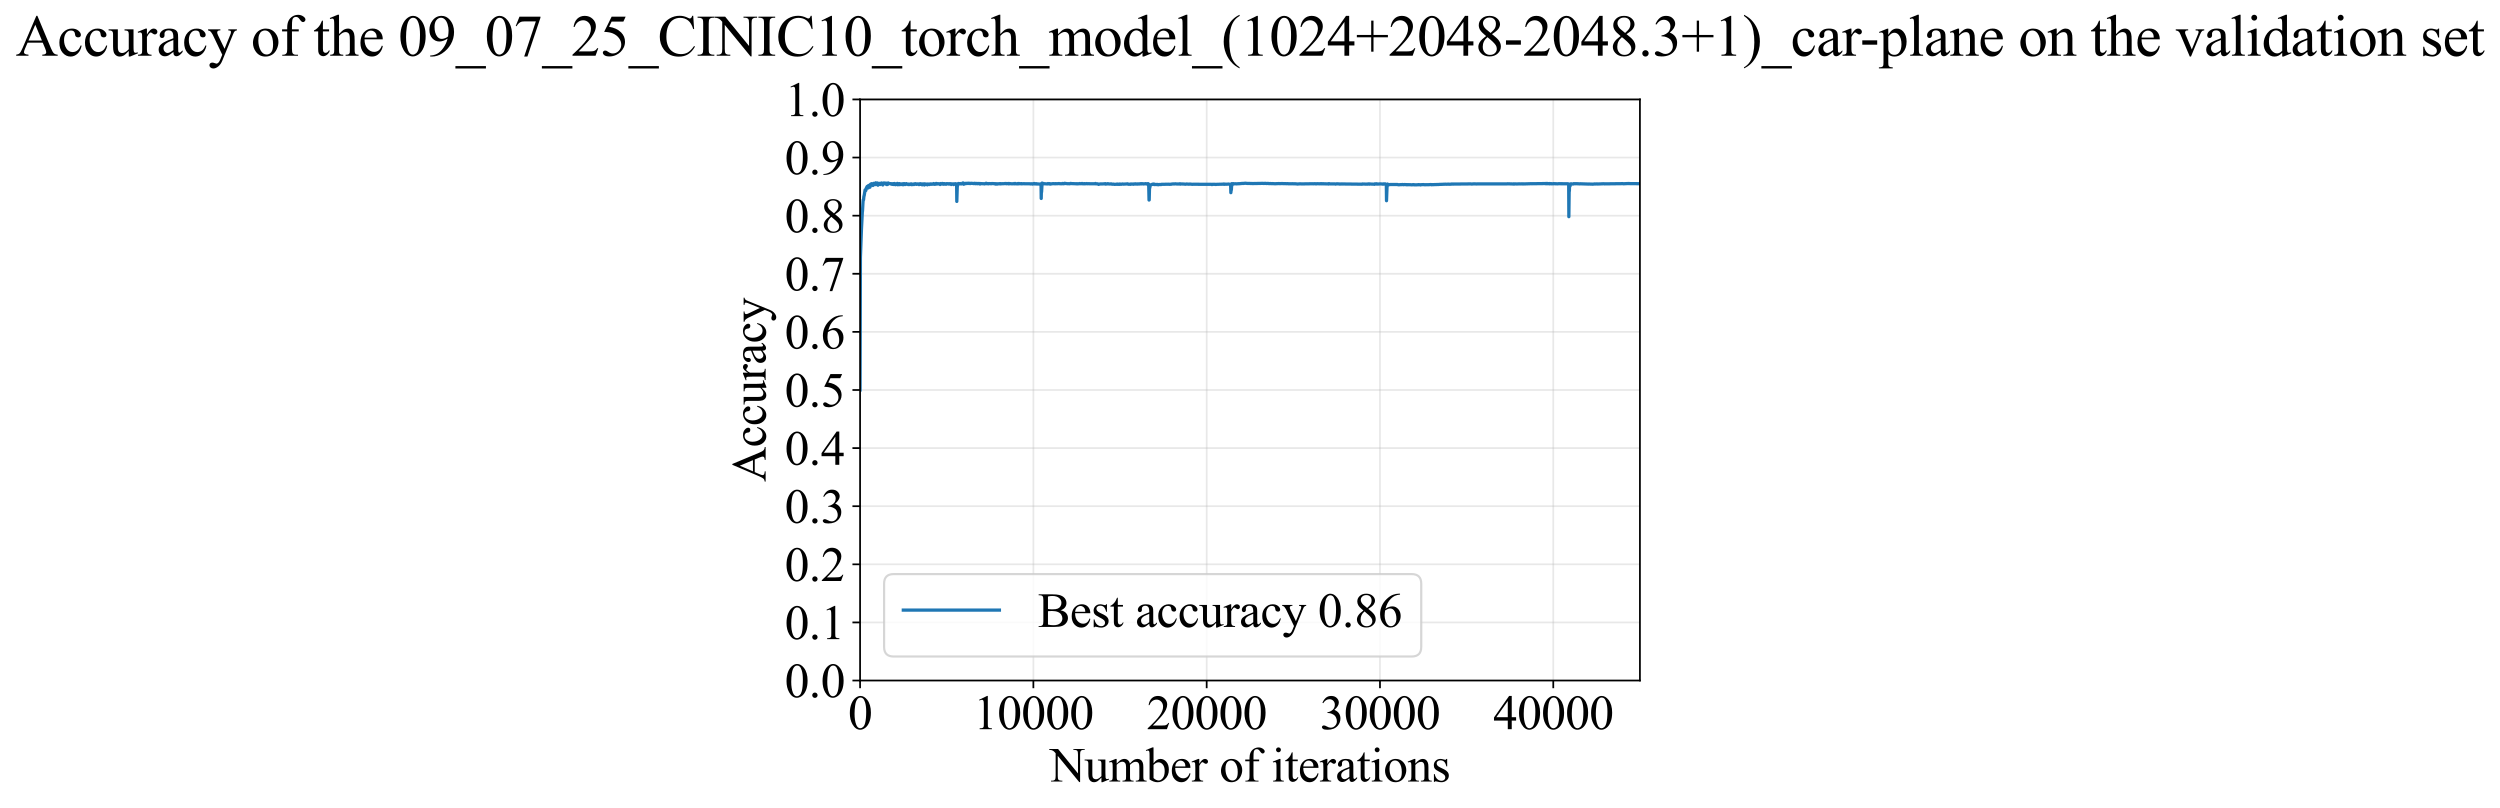<?xml version="1.0" encoding="utf-8" standalone="no"?>
<!DOCTYPE svg PUBLIC "-//W3C//DTD SVG 1.1//EN"
  "http://www.w3.org/Graphics/SVG/1.1/DTD/svg11.dtd">
<svg xmlns:xlink="http://www.w3.org/1999/xlink" width="1144.84pt" height="369.808pt" viewBox="0 0 1144.84 369.808" xmlns="http://www.w3.org/2000/svg" version="1.1">
 <defs>
  <style type="text/css">*{stroke-linejoin: round; stroke-linecap: butt}</style>
 </defs>
 <g id="figure_1">
  <g id="patch_1">
   <path d="M 0 369.808 
L 1144.84 369.808 
L 1144.84 0 
L 0 0 
z
" style="fill: #ffffff"/>
  </g>
  <g id="axes_1">
   <g id="patch_2">
    <path d="M 393.86 311.644 
L 750.98 311.644 
L 750.98 45.532 
L 393.86 45.532 
z
" style="fill: #ffffff"/>
   </g>
   <g id="matplotlib.axis_1">
    <g id="xtick_1">
     <g id="line2d_1">
      <path d="M 393.86 311.644 
L 393.86 45.532 
" clip-path="url(#pb6c0bc730f)" style="fill: none; stroke: #b0b0b0; stroke-opacity: 0.3; stroke-width: 0.8; stroke-linecap: square"/>
     </g>
     <g id="line2d_2">
      <defs>
       <path id="m3fe4031074" d="M 0 0 
L 0 3.5 
" style="stroke: #000000; stroke-width: 0.8"/>
      </defs>
      <g>
       <use xlink:href="#m3fe4031074" x="393.86" y="311.644" style="stroke: #000000; stroke-width: 0.8"/>
      </g>
     </g>
     <g id="text_1">
      <!-- 0 -->
      <g transform="translate(388.36 333.92) scale(0.22 -0.22)">
       <defs>
        <path id="TimesNewRomanPSMT-30" d="M 231 2094 
Q 231 2819 450 3342 
Q 669 3866 1031 4122 
Q 1313 4325 1613 4325 
Q 2100 4325 2488 3828 
Q 2972 3213 2972 2159 
Q 2972 1422 2759 906 
Q 2547 391 2217 158 
Q 1888 -75 1581 -75 
Q 975 -75 572 641 
Q 231 1244 231 2094 
z
M 844 2016 
Q 844 1141 1059 588 
Q 1238 122 1591 122 
Q 1759 122 1940 273 
Q 2122 425 2216 781 
Q 2359 1319 2359 2297 
Q 2359 3022 2209 3506 
Q 2097 3866 1919 4016 
Q 1791 4119 1609 4119 
Q 1397 4119 1231 3928 
Q 1006 3669 925 3112 
Q 844 2556 844 2016 
z
" transform="scale(0.016)"/>
       </defs>
       <use xlink:href="#TimesNewRomanPSMT-30"/>
      </g>
     </g>
    </g>
    <g id="xtick_2">
     <g id="line2d_3">
      <path d="M 473.22 311.644 
L 473.22 45.532 
" clip-path="url(#pb6c0bc730f)" style="fill: none; stroke: #b0b0b0; stroke-opacity: 0.3; stroke-width: 0.8; stroke-linecap: square"/>
     </g>
     <g id="line2d_4">
      <g>
       <use xlink:href="#m3fe4031074" x="473.22" y="311.644" style="stroke: #000000; stroke-width: 0.8"/>
      </g>
     </g>
     <g id="text_2">
      <!-- 10000 -->
      <g transform="translate(445.72 333.92) scale(0.22 -0.22)">
       <defs>
        <path id="TimesNewRomanPSMT-31" d="M 750 3822 
L 1781 4325 
L 1884 4325 
L 1884 747 
Q 1884 391 1914 303 
Q 1944 216 2037 169 
Q 2131 122 2419 116 
L 2419 0 
L 825 0 
L 825 116 
Q 1125 122 1212 167 
Q 1300 213 1334 289 
Q 1369 366 1369 747 
L 1369 3034 
Q 1369 3497 1338 3628 
Q 1316 3728 1258 3775 
Q 1200 3822 1119 3822 
Q 1003 3822 797 3725 
L 750 3822 
z
" transform="scale(0.016)"/>
       </defs>
       <use xlink:href="#TimesNewRomanPSMT-31"/>
       <use xlink:href="#TimesNewRomanPSMT-30" transform="translate(50 0)"/>
       <use xlink:href="#TimesNewRomanPSMT-30" transform="translate(100 0)"/>
       <use xlink:href="#TimesNewRomanPSMT-30" transform="translate(150 0)"/>
       <use xlink:href="#TimesNewRomanPSMT-30" transform="translate(200 0)"/>
      </g>
     </g>
    </g>
    <g id="xtick_3">
     <g id="line2d_5">
      <path d="M 552.58 311.644 
L 552.58 45.532 
" clip-path="url(#pb6c0bc730f)" style="fill: none; stroke: #b0b0b0; stroke-opacity: 0.3; stroke-width: 0.8; stroke-linecap: square"/>
     </g>
     <g id="line2d_6">
      <g>
       <use xlink:href="#m3fe4031074" x="552.58" y="311.644" style="stroke: #000000; stroke-width: 0.8"/>
      </g>
     </g>
     <g id="text_3">
      <!-- 20000 -->
      <g transform="translate(525.08 333.92) scale(0.22 -0.22)">
       <defs>
        <path id="TimesNewRomanPSMT-32" d="M 2934 816 
L 2638 0 
L 138 0 
L 138 116 
Q 1241 1122 1691 1759 
Q 2141 2397 2141 2925 
Q 2141 3328 1894 3587 
Q 1647 3847 1303 3847 
Q 991 3847 742 3664 
Q 494 3481 375 3128 
L 259 3128 
Q 338 3706 661 4015 
Q 984 4325 1469 4325 
Q 1984 4325 2329 3994 
Q 2675 3663 2675 3213 
Q 2675 2891 2525 2569 
Q 2294 2063 1775 1497 
Q 997 647 803 472 
L 1909 472 
Q 2247 472 2383 497 
Q 2519 522 2628 598 
Q 2738 675 2819 816 
L 2934 816 
z
" transform="scale(0.016)"/>
       </defs>
       <use xlink:href="#TimesNewRomanPSMT-32"/>
       <use xlink:href="#TimesNewRomanPSMT-30" transform="translate(50 0)"/>
       <use xlink:href="#TimesNewRomanPSMT-30" transform="translate(100 0)"/>
       <use xlink:href="#TimesNewRomanPSMT-30" transform="translate(150 0)"/>
       <use xlink:href="#TimesNewRomanPSMT-30" transform="translate(200 0)"/>
      </g>
     </g>
    </g>
    <g id="xtick_4">
     <g id="line2d_7">
      <path d="M 631.94 311.644 
L 631.94 45.532 
" clip-path="url(#pb6c0bc730f)" style="fill: none; stroke: #b0b0b0; stroke-opacity: 0.3; stroke-width: 0.8; stroke-linecap: square"/>
     </g>
     <g id="line2d_8">
      <g>
       <use xlink:href="#m3fe4031074" x="631.94" y="311.644" style="stroke: #000000; stroke-width: 0.8"/>
      </g>
     </g>
     <g id="text_4">
      <!-- 30000 -->
      <g transform="translate(604.44 333.92) scale(0.22 -0.22)">
       <defs>
        <path id="TimesNewRomanPSMT-33" d="M 325 3431 
Q 506 3859 782 4092 
Q 1059 4325 1472 4325 
Q 1981 4325 2253 3994 
Q 2459 3747 2459 3466 
Q 2459 3003 1878 2509 
Q 2269 2356 2469 2072 
Q 2669 1788 2669 1403 
Q 2669 853 2319 450 
Q 1863 -75 997 -75 
Q 569 -75 414 31 
Q 259 138 259 259 
Q 259 350 332 419 
Q 406 488 509 488 
Q 588 488 669 463 
Q 722 447 909 348 
Q 1097 250 1169 231 
Q 1284 197 1416 197 
Q 1734 197 1970 444 
Q 2206 691 2206 1028 
Q 2206 1275 2097 1509 
Q 2016 1684 1919 1775 
Q 1784 1900 1550 2001 
Q 1316 2103 1072 2103 
L 972 2103 
L 972 2197 
Q 1219 2228 1467 2375 
Q 1716 2522 1828 2728 
Q 1941 2934 1941 3181 
Q 1941 3503 1739 3701 
Q 1538 3900 1238 3900 
Q 753 3900 428 3381 
L 325 3431 
z
" transform="scale(0.016)"/>
       </defs>
       <use xlink:href="#TimesNewRomanPSMT-33"/>
       <use xlink:href="#TimesNewRomanPSMT-30" transform="translate(50 0)"/>
       <use xlink:href="#TimesNewRomanPSMT-30" transform="translate(100 0)"/>
       <use xlink:href="#TimesNewRomanPSMT-30" transform="translate(150 0)"/>
       <use xlink:href="#TimesNewRomanPSMT-30" transform="translate(200 0)"/>
      </g>
     </g>
    </g>
    <g id="xtick_5">
     <g id="line2d_9">
      <path d="M 711.3 311.644 
L 711.3 45.532 
" clip-path="url(#pb6c0bc730f)" style="fill: none; stroke: #b0b0b0; stroke-opacity: 0.3; stroke-width: 0.8; stroke-linecap: square"/>
     </g>
     <g id="line2d_10">
      <g>
       <use xlink:href="#m3fe4031074" x="711.3" y="311.644" style="stroke: #000000; stroke-width: 0.8"/>
      </g>
     </g>
     <g id="text_5">
      <!-- 40000 -->
      <g transform="translate(683.8 333.92) scale(0.22 -0.22)">
       <defs>
        <path id="TimesNewRomanPSMT-34" d="M 2978 1563 
L 2978 1119 
L 2409 1119 
L 2409 0 
L 1894 0 
L 1894 1119 
L 100 1119 
L 100 1519 
L 2066 4325 
L 2409 4325 
L 2409 1563 
L 2978 1563 
z
M 1894 1563 
L 1894 3666 
L 406 1563 
L 1894 1563 
z
" transform="scale(0.016)"/>
       </defs>
       <use xlink:href="#TimesNewRomanPSMT-34"/>
       <use xlink:href="#TimesNewRomanPSMT-30" transform="translate(50 0)"/>
       <use xlink:href="#TimesNewRomanPSMT-30" transform="translate(100 0)"/>
       <use xlink:href="#TimesNewRomanPSMT-30" transform="translate(150 0)"/>
       <use xlink:href="#TimesNewRomanPSMT-30" transform="translate(200 0)"/>
      </g>
     </g>
    </g>
    <g id="text_6">
     <!-- Number of iterations -->
     <g transform="translate(480.778 357.902) scale(0.22 -0.22)">
      <defs>
       <path id="TimesNewRomanPSMT-4e" d="M -84 4238 
L 1066 4238 
L 3656 1059 
L 3656 3503 
Q 3656 3894 3569 3991 
Q 3453 4122 3203 4122 
L 3056 4122 
L 3056 4238 
L 4531 4238 
L 4531 4122 
L 4381 4122 
Q 4113 4122 4000 3959 
Q 3931 3859 3931 3503 
L 3931 -69 
L 3819 -69 
L 1025 3344 
L 1025 734 
Q 1025 344 1109 247 
Q 1228 116 1475 116 
L 1625 116 
L 1625 0 
L 150 0 
L 150 116 
L 297 116 
Q 569 116 681 278 
Q 750 378 750 734 
L 750 3681 
Q 566 3897 470 3965 
Q 375 4034 191 4094 
Q 100 4122 -84 4122 
L -84 4238 
z
" transform="scale(0.016)"/>
       <path id="TimesNewRomanPSMT-75" d="M 2709 2863 
L 2709 1128 
Q 2709 631 2732 520 
Q 2756 409 2807 365 
Q 2859 322 2928 322 
Q 3025 322 3147 375 
L 3191 266 
L 2334 -88 
L 2194 -88 
L 2194 519 
Q 1825 119 1631 15 
Q 1438 -88 1222 -88 
Q 981 -88 804 51 
Q 628 191 559 409 
Q 491 628 491 1028 
L 491 2306 
Q 491 2509 447 2587 
Q 403 2666 317 2708 
Q 231 2750 6 2747 
L 6 2863 
L 1009 2863 
L 1009 947 
Q 1009 547 1148 422 
Q 1288 297 1484 297 
Q 1619 297 1789 381 
Q 1959 466 2194 703 
L 2194 2325 
Q 2194 2569 2105 2655 
Q 2016 2741 1734 2747 
L 1734 2863 
L 2709 2863 
z
" transform="scale(0.016)"/>
       <path id="TimesNewRomanPSMT-6d" d="M 1050 2338 
Q 1363 2650 1419 2697 
Q 1559 2816 1721 2881 
Q 1884 2947 2044 2947 
Q 2313 2947 2506 2790 
Q 2700 2634 2766 2338 
Q 3088 2713 3309 2830 
Q 3531 2947 3766 2947 
Q 3994 2947 4170 2830 
Q 4347 2713 4450 2447 
Q 4519 2266 4519 1878 
L 4519 647 
Q 4519 378 4559 278 
Q 4591 209 4675 161 
Q 4759 113 4950 113 
L 4950 0 
L 3538 0 
L 3538 113 
L 3597 113 
Q 3781 113 3884 184 
Q 3956 234 3988 344 
Q 4000 397 4000 647 
L 4000 1878 
Q 4000 2228 3916 2372 
Q 3794 2572 3525 2572 
Q 3359 2572 3192 2489 
Q 3025 2406 2788 2181 
L 2781 2147 
L 2788 2013 
L 2788 647 
Q 2788 353 2820 281 
Q 2853 209 2943 161 
Q 3034 113 3253 113 
L 3253 0 
L 1806 0 
L 1806 113 
Q 2044 113 2133 169 
Q 2222 225 2256 338 
Q 2272 391 2272 647 
L 2272 1878 
Q 2272 2228 2169 2381 
Q 2031 2581 1784 2581 
Q 1616 2581 1450 2491 
Q 1191 2353 1050 2181 
L 1050 647 
Q 1050 366 1089 281 
Q 1128 197 1204 155 
Q 1281 113 1516 113 
L 1516 0 
L 100 0 
L 100 113 
Q 297 113 375 155 
Q 453 197 493 289 
Q 534 381 534 647 
L 534 1741 
Q 534 2213 506 2350 
Q 484 2453 437 2492 
Q 391 2531 309 2531 
Q 222 2531 100 2484 
L 53 2597 
L 916 2947 
L 1050 2947 
L 1050 2338 
z
" transform="scale(0.016)"/>
       <path id="TimesNewRomanPSMT-62" d="M 984 2369 
Q 1400 2947 1881 2947 
Q 2322 2947 2650 2570 
Q 2978 2194 2978 1541 
Q 2978 778 2472 313 
Q 2038 -88 1503 -88 
Q 1253 -88 995 3 
Q 738 94 469 275 
L 469 3241 
Q 469 3728 445 3840 
Q 422 3953 372 3993 
Q 322 4034 247 4034 
Q 159 4034 28 3984 
L -16 4094 
L 844 4444 
L 984 4444 
L 984 2369 
z
M 984 2169 
L 984 456 
Q 1144 300 1314 220 
Q 1484 141 1663 141 
Q 1947 141 2192 453 
Q 2438 766 2438 1363 
Q 2438 1913 2192 2208 
Q 1947 2503 1634 2503 
Q 1469 2503 1303 2419 
Q 1178 2356 984 2169 
z
" transform="scale(0.016)"/>
       <path id="TimesNewRomanPSMT-65" d="M 681 1784 
Q 678 1147 991 784 
Q 1303 422 1725 422 
Q 2006 422 2214 576 
Q 2422 731 2563 1106 
L 2659 1044 
Q 2594 616 2278 264 
Q 1963 -88 1488 -88 
Q 972 -88 605 314 
Q 238 716 238 1394 
Q 238 2128 614 2539 
Q 991 2950 1559 2950 
Q 2041 2950 2350 2633 
Q 2659 2316 2659 1784 
L 681 1784 
z
M 681 1966 
L 2006 1966 
Q 1991 2241 1941 2353 
Q 1863 2528 1708 2628 
Q 1553 2728 1384 2728 
Q 1125 2728 920 2526 
Q 716 2325 681 1966 
z
" transform="scale(0.016)"/>
       <path id="TimesNewRomanPSMT-72" d="M 1038 2947 
L 1038 2303 
Q 1397 2947 1775 2947 
Q 1947 2947 2059 2842 
Q 2172 2738 2172 2600 
Q 2172 2478 2090 2393 
Q 2009 2309 1897 2309 
Q 1788 2309 1652 2417 
Q 1516 2525 1450 2525 
Q 1394 2525 1328 2463 
Q 1188 2334 1038 2041 
L 1038 669 
Q 1038 431 1097 309 
Q 1138 225 1241 169 
Q 1344 113 1538 113 
L 1538 0 
L 72 0 
L 72 113 
Q 291 113 397 181 
Q 475 231 506 341 
Q 522 394 522 644 
L 522 1753 
Q 522 2253 501 2348 
Q 481 2444 426 2487 
Q 372 2531 291 2531 
Q 194 2531 72 2484 
L 41 2597 
L 906 2947 
L 1038 2947 
z
" transform="scale(0.016)"/>
       <path id="TimesNewRomanPSMT-20" transform="scale(0.016)"/>
       <path id="TimesNewRomanPSMT-6f" d="M 1600 2947 
Q 2250 2947 2644 2453 
Q 2978 2031 2978 1484 
Q 2978 1100 2793 706 
Q 2609 313 2286 112 
Q 1963 -88 1566 -88 
Q 919 -88 538 428 
Q 216 863 216 1403 
Q 216 1797 411 2186 
Q 606 2575 925 2761 
Q 1244 2947 1600 2947 
z
M 1503 2744 
Q 1338 2744 1170 2645 
Q 1003 2547 900 2300 
Q 797 2053 797 1666 
Q 797 1041 1045 587 
Q 1294 134 1700 134 
Q 2003 134 2200 384 
Q 2397 634 2397 1244 
Q 2397 2006 2069 2444 
Q 1847 2744 1503 2744 
z
" transform="scale(0.016)"/>
       <path id="TimesNewRomanPSMT-66" d="M 1319 2638 
L 1319 756 
Q 1319 356 1406 250 
Q 1522 113 1716 113 
L 1975 113 
L 1975 0 
L 266 0 
L 266 113 
L 394 113 
Q 519 113 622 175 
Q 725 238 764 344 
Q 803 450 803 756 
L 803 2638 
L 247 2638 
L 247 2863 
L 803 2863 
L 803 3050 
Q 803 3478 940 3775 
Q 1078 4072 1361 4255 
Q 1644 4438 1997 4438 
Q 2325 4438 2600 4225 
Q 2781 4084 2781 3909 
Q 2781 3816 2700 3733 
Q 2619 3650 2525 3650 
Q 2453 3650 2373 3701 
Q 2294 3753 2178 3923 
Q 2063 4094 1966 4153 
Q 1869 4213 1750 4213 
Q 1606 4213 1506 4136 
Q 1406 4059 1362 3898 
Q 1319 3738 1319 3069 
L 1319 2863 
L 2056 2863 
L 2056 2638 
L 1319 2638 
z
" transform="scale(0.016)"/>
       <path id="TimesNewRomanPSMT-69" d="M 928 4444 
Q 1059 4444 1151 4351 
Q 1244 4259 1244 4128 
Q 1244 3997 1151 3903 
Q 1059 3809 928 3809 
Q 797 3809 703 3903 
Q 609 3997 609 4128 
Q 609 4259 701 4351 
Q 794 4444 928 4444 
z
M 1188 2947 
L 1188 647 
Q 1188 378 1227 289 
Q 1266 200 1342 156 
Q 1419 113 1622 113 
L 1622 0 
L 231 0 
L 231 113 
Q 441 113 512 153 
Q 584 194 626 287 
Q 669 381 669 647 
L 669 1750 
Q 669 2216 641 2353 
Q 619 2453 572 2492 
Q 525 2531 444 2531 
Q 356 2531 231 2484 
L 188 2597 
L 1050 2947 
L 1188 2947 
z
" transform="scale(0.016)"/>
       <path id="TimesNewRomanPSMT-74" d="M 1031 3803 
L 1031 2863 
L 1700 2863 
L 1700 2644 
L 1031 2644 
L 1031 788 
Q 1031 509 1111 412 
Q 1191 316 1316 316 
Q 1419 316 1516 380 
Q 1613 444 1666 569 
L 1788 569 
Q 1678 263 1478 108 
Q 1278 -47 1066 -47 
Q 922 -47 784 33 
Q 647 113 581 261 
Q 516 409 516 719 
L 516 2644 
L 63 2644 
L 63 2747 
Q 234 2816 414 2980 
Q 594 3144 734 3369 
Q 806 3488 934 3803 
L 1031 3803 
z
" transform="scale(0.016)"/>
       <path id="TimesNewRomanPSMT-61" d="M 1822 413 
Q 1381 72 1269 19 
Q 1100 -59 909 -59 
Q 613 -59 420 144 
Q 228 347 228 678 
Q 228 888 322 1041 
Q 450 1253 767 1440 
Q 1084 1628 1822 1897 
L 1822 2009 
Q 1822 2438 1686 2597 
Q 1550 2756 1291 2756 
Q 1094 2756 978 2650 
Q 859 2544 859 2406 
L 866 2225 
Q 866 2081 792 2003 
Q 719 1925 600 1925 
Q 484 1925 411 2006 
Q 338 2088 338 2228 
Q 338 2497 613 2722 
Q 888 2947 1384 2947 
Q 1766 2947 2009 2819 
Q 2194 2722 2281 2516 
Q 2338 2381 2338 1966 
L 2338 994 
Q 2338 584 2353 492 
Q 2369 400 2405 369 
Q 2441 338 2488 338 
Q 2538 338 2575 359 
Q 2641 400 2828 588 
L 2828 413 
Q 2478 -56 2159 -56 
Q 2006 -56 1915 50 
Q 1825 156 1822 413 
z
M 1822 616 
L 1822 1706 
Q 1350 1519 1213 1441 
Q 966 1303 859 1153 
Q 753 1003 753 825 
Q 753 600 887 451 
Q 1022 303 1197 303 
Q 1434 303 1822 616 
z
" transform="scale(0.016)"/>
       <path id="TimesNewRomanPSMT-6e" d="M 1034 2341 
Q 1538 2947 1994 2947 
Q 2228 2947 2397 2830 
Q 2566 2713 2666 2444 
Q 2734 2256 2734 1869 
L 2734 647 
Q 2734 375 2778 278 
Q 2813 200 2889 156 
Q 2966 113 3172 113 
L 3172 0 
L 1756 0 
L 1756 113 
L 1816 113 
Q 2016 113 2095 173 
Q 2175 234 2206 353 
Q 2219 400 2219 647 
L 2219 1819 
Q 2219 2209 2117 2386 
Q 2016 2563 1775 2563 
Q 1403 2563 1034 2156 
L 1034 647 
Q 1034 356 1069 288 
Q 1113 197 1189 155 
Q 1266 113 1500 113 
L 1500 0 
L 84 0 
L 84 113 
L 147 113 
Q 366 113 442 223 
Q 519 334 519 647 
L 519 1709 
Q 519 2225 495 2337 
Q 472 2450 423 2490 
Q 375 2531 294 2531 
Q 206 2531 84 2484 
L 38 2597 
L 900 2947 
L 1034 2947 
L 1034 2341 
z
" transform="scale(0.016)"/>
       <path id="TimesNewRomanPSMT-73" d="M 2050 2947 
L 2050 1972 
L 1947 1972 
Q 1828 2431 1642 2597 
Q 1456 2763 1169 2763 
Q 950 2763 815 2647 
Q 681 2531 681 2391 
Q 681 2216 781 2091 
Q 878 1963 1175 1819 
L 1631 1597 
Q 2266 1288 2266 781 
Q 2266 391 1970 151 
Q 1675 -88 1309 -88 
Q 1047 -88 709 6 
Q 606 38 541 38 
Q 469 38 428 -44 
L 325 -44 
L 325 978 
L 428 978 
Q 516 541 762 319 
Q 1009 97 1316 97 
Q 1531 97 1667 223 
Q 1803 350 1803 528 
Q 1803 744 1651 891 
Q 1500 1038 1047 1263 
Q 594 1488 453 1669 
Q 313 1847 313 2119 
Q 313 2472 555 2709 
Q 797 2947 1181 2947 
Q 1350 2947 1591 2875 
Q 1750 2828 1803 2828 
Q 1853 2828 1881 2850 
Q 1909 2872 1947 2947 
L 2050 2947 
z
" transform="scale(0.016)"/>
      </defs>
      <use xlink:href="#TimesNewRomanPSMT-4e"/>
      <use xlink:href="#TimesNewRomanPSMT-75" transform="translate(72.217 0)"/>
      <use xlink:href="#TimesNewRomanPSMT-6d" transform="translate(122.217 0)"/>
      <use xlink:href="#TimesNewRomanPSMT-62" transform="translate(200 0)"/>
      <use xlink:href="#TimesNewRomanPSMT-65" transform="translate(250 0)"/>
      <use xlink:href="#TimesNewRomanPSMT-72" transform="translate(294.385 0)"/>
      <use xlink:href="#TimesNewRomanPSMT-20" transform="translate(327.686 0)"/>
      <use xlink:href="#TimesNewRomanPSMT-6f" transform="translate(352.686 0)"/>
      <use xlink:href="#TimesNewRomanPSMT-66" transform="translate(402.686 0)"/>
      <use xlink:href="#TimesNewRomanPSMT-20" transform="translate(435.986 0)"/>
      <use xlink:href="#TimesNewRomanPSMT-69" transform="translate(460.986 0)"/>
      <use xlink:href="#TimesNewRomanPSMT-74" transform="translate(488.77 0)"/>
      <use xlink:href="#TimesNewRomanPSMT-65" transform="translate(516.553 0)"/>
      <use xlink:href="#TimesNewRomanPSMT-72" transform="translate(560.938 0)"/>
      <use xlink:href="#TimesNewRomanPSMT-61" transform="translate(594.238 0)"/>
      <use xlink:href="#TimesNewRomanPSMT-74" transform="translate(638.623 0)"/>
      <use xlink:href="#TimesNewRomanPSMT-69" transform="translate(666.406 0)"/>
      <use xlink:href="#TimesNewRomanPSMT-6f" transform="translate(694.189 0)"/>
      <use xlink:href="#TimesNewRomanPSMT-6e" transform="translate(744.189 0)"/>
      <use xlink:href="#TimesNewRomanPSMT-73" transform="translate(794.189 0)"/>
     </g>
    </g>
   </g>
   <g id="matplotlib.axis_2">
    <g id="ytick_1">
     <g id="line2d_11">
      <path d="M 393.86 311.644 
L 750.98 311.644 
" clip-path="url(#pb6c0bc730f)" style="fill: none; stroke: #b0b0b0; stroke-opacity: 0.3; stroke-width: 0.8; stroke-linecap: square"/>
     </g>
     <g id="line2d_12">
      <defs>
       <path id="mbb16eab858" d="M 0 0 
L -3.5 0 
" style="stroke: #000000; stroke-width: 0.8"/>
      </defs>
      <g>
       <use xlink:href="#mbb16eab858" x="393.86" y="311.644" style="stroke: #000000; stroke-width: 0.8"/>
      </g>
     </g>
     <g id="text_7">
      <!-- 0.0 -->
      <g transform="translate(359.36 319.282) scale(0.22 -0.22)">
       <defs>
        <path id="TimesNewRomanPSMT-2e" d="M 800 606 
Q 947 606 1047 504 
Q 1147 403 1147 259 
Q 1147 116 1045 14 
Q 944 -88 800 -88 
Q 656 -88 554 14 
Q 453 116 453 259 
Q 453 406 554 506 
Q 656 606 800 606 
z
" transform="scale(0.016)"/>
       </defs>
       <use xlink:href="#TimesNewRomanPSMT-30"/>
       <use xlink:href="#TimesNewRomanPSMT-2e" transform="translate(50 0)"/>
       <use xlink:href="#TimesNewRomanPSMT-30" transform="translate(75 0)"/>
      </g>
     </g>
    </g>
    <g id="ytick_2">
     <g id="line2d_13">
      <path d="M 393.86 285.032 
L 750.98 285.032 
" clip-path="url(#pb6c0bc730f)" style="fill: none; stroke: #b0b0b0; stroke-opacity: 0.3; stroke-width: 0.8; stroke-linecap: square"/>
     </g>
     <g id="line2d_14">
      <g>
       <use xlink:href="#mbb16eab858" x="393.86" y="285.032" style="stroke: #000000; stroke-width: 0.8"/>
      </g>
     </g>
     <g id="text_8">
      <!-- 0.1 -->
      <g transform="translate(359.36 292.67) scale(0.22 -0.22)">
       <use xlink:href="#TimesNewRomanPSMT-30"/>
       <use xlink:href="#TimesNewRomanPSMT-2e" transform="translate(50 0)"/>
       <use xlink:href="#TimesNewRomanPSMT-31" transform="translate(75 0)"/>
      </g>
     </g>
    </g>
    <g id="ytick_3">
     <g id="line2d_15">
      <path d="M 393.86 258.421 
L 750.98 258.421 
" clip-path="url(#pb6c0bc730f)" style="fill: none; stroke: #b0b0b0; stroke-opacity: 0.3; stroke-width: 0.8; stroke-linecap: square"/>
     </g>
     <g id="line2d_16">
      <g>
       <use xlink:href="#mbb16eab858" x="393.86" y="258.421" style="stroke: #000000; stroke-width: 0.8"/>
      </g>
     </g>
     <g id="text_9">
      <!-- 0.2 -->
      <g transform="translate(359.36 266.059) scale(0.22 -0.22)">
       <use xlink:href="#TimesNewRomanPSMT-30"/>
       <use xlink:href="#TimesNewRomanPSMT-2e" transform="translate(50 0)"/>
       <use xlink:href="#TimesNewRomanPSMT-32" transform="translate(75 0)"/>
      </g>
     </g>
    </g>
    <g id="ytick_4">
     <g id="line2d_17">
      <path d="M 393.86 231.81 
L 750.98 231.81 
" clip-path="url(#pb6c0bc730f)" style="fill: none; stroke: #b0b0b0; stroke-opacity: 0.3; stroke-width: 0.8; stroke-linecap: square"/>
     </g>
     <g id="line2d_18">
      <g>
       <use xlink:href="#mbb16eab858" x="393.86" y="231.81" style="stroke: #000000; stroke-width: 0.8"/>
      </g>
     </g>
     <g id="text_10">
      <!-- 0.3 -->
      <g transform="translate(359.36 239.448) scale(0.22 -0.22)">
       <use xlink:href="#TimesNewRomanPSMT-30"/>
       <use xlink:href="#TimesNewRomanPSMT-2e" transform="translate(50 0)"/>
       <use xlink:href="#TimesNewRomanPSMT-33" transform="translate(75 0)"/>
      </g>
     </g>
    </g>
    <g id="ytick_5">
     <g id="line2d_19">
      <path d="M 393.86 205.199 
L 750.98 205.199 
" clip-path="url(#pb6c0bc730f)" style="fill: none; stroke: #b0b0b0; stroke-opacity: 0.3; stroke-width: 0.8; stroke-linecap: square"/>
     </g>
     <g id="line2d_20">
      <g>
       <use xlink:href="#mbb16eab858" x="393.86" y="205.199" style="stroke: #000000; stroke-width: 0.8"/>
      </g>
     </g>
     <g id="text_11">
      <!-- 0.4 -->
      <g transform="translate(359.36 212.837) scale(0.22 -0.22)">
       <use xlink:href="#TimesNewRomanPSMT-30"/>
       <use xlink:href="#TimesNewRomanPSMT-2e" transform="translate(50 0)"/>
       <use xlink:href="#TimesNewRomanPSMT-34" transform="translate(75 0)"/>
      </g>
     </g>
    </g>
    <g id="ytick_6">
     <g id="line2d_21">
      <path d="M 393.86 178.588 
L 750.98 178.588 
" clip-path="url(#pb6c0bc730f)" style="fill: none; stroke: #b0b0b0; stroke-opacity: 0.3; stroke-width: 0.8; stroke-linecap: square"/>
     </g>
     <g id="line2d_22">
      <g>
       <use xlink:href="#mbb16eab858" x="393.86" y="178.588" style="stroke: #000000; stroke-width: 0.8"/>
      </g>
     </g>
     <g id="text_12">
      <!-- 0.5 -->
      <g transform="translate(359.36 186.226) scale(0.22 -0.22)">
       <defs>
        <path id="TimesNewRomanPSMT-35" d="M 2778 4238 
L 2534 3706 
L 1259 3706 
L 981 3138 
Q 1809 3016 2294 2522 
Q 2709 2097 2709 1522 
Q 2709 1188 2573 903 
Q 2438 619 2231 419 
Q 2025 219 1772 97 
Q 1413 -75 1034 -75 
Q 653 -75 479 54 
Q 306 184 306 341 
Q 306 428 378 495 
Q 450 563 559 563 
Q 641 563 702 538 
Q 763 513 909 409 
Q 1144 247 1384 247 
Q 1750 247 2026 523 
Q 2303 800 2303 1197 
Q 2303 1581 2056 1914 
Q 1809 2247 1375 2428 
Q 1034 2569 447 2591 
L 1259 4238 
L 2778 4238 
z
" transform="scale(0.016)"/>
       </defs>
       <use xlink:href="#TimesNewRomanPSMT-30"/>
       <use xlink:href="#TimesNewRomanPSMT-2e" transform="translate(50 0)"/>
       <use xlink:href="#TimesNewRomanPSMT-35" transform="translate(75 0)"/>
      </g>
     </g>
    </g>
    <g id="ytick_7">
     <g id="line2d_23">
      <path d="M 393.86 151.976 
L 750.98 151.976 
" clip-path="url(#pb6c0bc730f)" style="fill: none; stroke: #b0b0b0; stroke-opacity: 0.3; stroke-width: 0.8; stroke-linecap: square"/>
     </g>
     <g id="line2d_24">
      <g>
       <use xlink:href="#mbb16eab858" x="393.86" y="151.976" style="stroke: #000000; stroke-width: 0.8"/>
      </g>
     </g>
     <g id="text_13">
      <!-- 0.6 -->
      <g transform="translate(359.36 159.614) scale(0.22 -0.22)">
       <defs>
        <path id="TimesNewRomanPSMT-36" d="M 2869 4325 
L 2869 4209 
Q 2456 4169 2195 4045 
Q 1934 3922 1679 3669 
Q 1425 3416 1258 3105 
Q 1091 2794 978 2366 
Q 1428 2675 1881 2675 
Q 2316 2675 2634 2325 
Q 2953 1975 2953 1425 
Q 2953 894 2631 456 
Q 2244 -75 1606 -75 
Q 1172 -75 869 213 
Q 275 772 275 1663 
Q 275 2231 503 2743 
Q 731 3256 1154 3653 
Q 1578 4050 1965 4187 
Q 2353 4325 2688 4325 
L 2869 4325 
z
M 925 2138 
Q 869 1716 869 1456 
Q 869 1156 980 804 
Q 1091 453 1309 247 
Q 1469 100 1697 100 
Q 1969 100 2183 356 
Q 2397 613 2397 1088 
Q 2397 1622 2184 2012 
Q 1972 2403 1581 2403 
Q 1463 2403 1327 2353 
Q 1191 2303 925 2138 
z
" transform="scale(0.016)"/>
       </defs>
       <use xlink:href="#TimesNewRomanPSMT-30"/>
       <use xlink:href="#TimesNewRomanPSMT-2e" transform="translate(50 0)"/>
       <use xlink:href="#TimesNewRomanPSMT-36" transform="translate(75 0)"/>
      </g>
     </g>
    </g>
    <g id="ytick_8">
     <g id="line2d_25">
      <path d="M 393.86 125.365 
L 750.98 125.365 
" clip-path="url(#pb6c0bc730f)" style="fill: none; stroke: #b0b0b0; stroke-opacity: 0.3; stroke-width: 0.8; stroke-linecap: square"/>
     </g>
     <g id="line2d_26">
      <g>
       <use xlink:href="#mbb16eab858" x="393.86" y="125.365" style="stroke: #000000; stroke-width: 0.8"/>
      </g>
     </g>
     <g id="text_14">
      <!-- 0.7 -->
      <g transform="translate(359.36 133.003) scale(0.22 -0.22)">
       <defs>
        <path id="TimesNewRomanPSMT-37" d="M 644 4238 
L 2916 4238 
L 2916 4119 
L 1503 -88 
L 1153 -88 
L 2419 3728 
L 1253 3728 
Q 900 3728 750 3644 
Q 488 3500 328 3200 
L 238 3234 
L 644 4238 
z
" transform="scale(0.016)"/>
       </defs>
       <use xlink:href="#TimesNewRomanPSMT-30"/>
       <use xlink:href="#TimesNewRomanPSMT-2e" transform="translate(50 0)"/>
       <use xlink:href="#TimesNewRomanPSMT-37" transform="translate(75 0)"/>
      </g>
     </g>
    </g>
    <g id="ytick_9">
     <g id="line2d_27">
      <path d="M 393.86 98.754 
L 750.98 98.754 
" clip-path="url(#pb6c0bc730f)" style="fill: none; stroke: #b0b0b0; stroke-opacity: 0.3; stroke-width: 0.8; stroke-linecap: square"/>
     </g>
     <g id="line2d_28">
      <g>
       <use xlink:href="#mbb16eab858" x="393.86" y="98.754" style="stroke: #000000; stroke-width: 0.8"/>
      </g>
     </g>
     <g id="text_15">
      <!-- 0.8 -->
      <g transform="translate(359.36 106.392) scale(0.22 -0.22)">
       <defs>
        <path id="TimesNewRomanPSMT-38" d="M 1228 2134 
Q 725 2547 579 2797 
Q 434 3047 434 3316 
Q 434 3728 753 4026 
Q 1072 4325 1600 4325 
Q 2113 4325 2425 4047 
Q 2738 3769 2738 3413 
Q 2738 3175 2569 2928 
Q 2400 2681 1866 2347 
Q 2416 1922 2594 1678 
Q 2831 1359 2831 1006 
Q 2831 559 2490 242 
Q 2150 -75 1597 -75 
Q 994 -75 656 303 
Q 388 606 388 966 
Q 388 1247 577 1523 
Q 766 1800 1228 2134 
z
M 1719 2469 
Q 2094 2806 2194 3001 
Q 2294 3197 2294 3444 
Q 2294 3772 2109 3958 
Q 1925 4144 1606 4144 
Q 1288 4144 1088 3959 
Q 888 3775 888 3528 
Q 888 3366 970 3203 
Q 1053 3041 1206 2894 
L 1719 2469 
z
M 1375 2016 
Q 1116 1797 991 1539 
Q 866 1281 866 981 
Q 866 578 1086 336 
Q 1306 94 1647 94 
Q 1984 94 2187 284 
Q 2391 475 2391 747 
Q 2391 972 2272 1150 
Q 2050 1481 1375 2016 
z
" transform="scale(0.016)"/>
       </defs>
       <use xlink:href="#TimesNewRomanPSMT-30"/>
       <use xlink:href="#TimesNewRomanPSMT-2e" transform="translate(50 0)"/>
       <use xlink:href="#TimesNewRomanPSMT-38" transform="translate(75 0)"/>
      </g>
     </g>
    </g>
    <g id="ytick_10">
     <g id="line2d_29">
      <path d="M 393.86 72.143 
L 750.98 72.143 
" clip-path="url(#pb6c0bc730f)" style="fill: none; stroke: #b0b0b0; stroke-opacity: 0.3; stroke-width: 0.8; stroke-linecap: square"/>
     </g>
     <g id="line2d_30">
      <g>
       <use xlink:href="#mbb16eab858" x="393.86" y="72.143" style="stroke: #000000; stroke-width: 0.8"/>
      </g>
     </g>
     <g id="text_16">
      <!-- 0.9 -->
      <g transform="translate(359.36 79.781) scale(0.22 -0.22)">
       <defs>
        <path id="TimesNewRomanPSMT-39" d="M 338 -88 
L 338 28 
Q 744 34 1094 217 
Q 1444 400 1770 856 
Q 2097 1313 2225 1859 
Q 1734 1544 1338 1544 
Q 891 1544 572 1889 
Q 253 2234 253 2806 
Q 253 3363 572 3797 
Q 956 4325 1575 4325 
Q 2097 4325 2469 3894 
Q 2925 3359 2925 2575 
Q 2925 1869 2578 1258 
Q 2231 647 1613 244 
Q 1109 -88 516 -88 
L 338 -88 
z
M 2275 2091 
Q 2331 2497 2331 2741 
Q 2331 3044 2228 3395 
Q 2125 3747 1936 3934 
Q 1747 4122 1506 4122 
Q 1228 4122 1018 3872 
Q 809 3622 809 3128 
Q 809 2469 1088 2097 
Q 1291 1828 1588 1828 
Q 1731 1828 1928 1897 
Q 2125 1966 2275 2091 
z
" transform="scale(0.016)"/>
       </defs>
       <use xlink:href="#TimesNewRomanPSMT-30"/>
       <use xlink:href="#TimesNewRomanPSMT-2e" transform="translate(50 0)"/>
       <use xlink:href="#TimesNewRomanPSMT-39" transform="translate(75 0)"/>
      </g>
     </g>
    </g>
    <g id="ytick_11">
     <g id="line2d_31">
      <path d="M 393.86 45.532 
L 750.98 45.532 
" clip-path="url(#pb6c0bc730f)" style="fill: none; stroke: #b0b0b0; stroke-opacity: 0.3; stroke-width: 0.8; stroke-linecap: square"/>
     </g>
     <g id="line2d_32">
      <g>
       <use xlink:href="#mbb16eab858" x="393.86" y="45.532" style="stroke: #000000; stroke-width: 0.8"/>
      </g>
     </g>
     <g id="text_17">
      <!-- 1.0 -->
      <g transform="translate(359.36 53.17) scale(0.22 -0.22)">
       <use xlink:href="#TimesNewRomanPSMT-31"/>
       <use xlink:href="#TimesNewRomanPSMT-2e" transform="translate(50 0)"/>
       <use xlink:href="#TimesNewRomanPSMT-30" transform="translate(75 0)"/>
      </g>
     </g>
    </g>
    <g id="text_18">
     <!-- Accuracy -->
     <g transform="translate(350.613 220.726) rotate(-90) scale(0.22 -0.22)">
      <defs>
       <path id="TimesNewRomanPSMT-41" d="M 2928 1419 
L 1288 1419 
L 1000 750 
Q 894 503 894 381 
Q 894 284 986 211 
Q 1078 138 1384 116 
L 1384 0 
L 50 0 
L 50 116 
Q 316 163 394 238 
Q 553 388 747 847 
L 2238 4334 
L 2347 4334 
L 3822 809 
Q 4000 384 4145 257 
Q 4291 131 4550 116 
L 4550 0 
L 2878 0 
L 2878 116 
Q 3131 128 3220 200 
Q 3309 272 3309 375 
Q 3309 513 3184 809 
L 2928 1419 
z
M 2841 1650 
L 2122 3363 
L 1384 1650 
L 2841 1650 
z
" transform="scale(0.016)"/>
       <path id="TimesNewRomanPSMT-63" d="M 2631 1088 
Q 2516 522 2178 217 
Q 1841 -88 1431 -88 
Q 944 -88 581 321 
Q 219 731 219 1428 
Q 219 2103 620 2525 
Q 1022 2947 1584 2947 
Q 2006 2947 2278 2723 
Q 2550 2500 2550 2259 
Q 2550 2141 2473 2067 
Q 2397 1994 2259 1994 
Q 2075 1994 1981 2113 
Q 1928 2178 1911 2362 
Q 1894 2547 1784 2644 
Q 1675 2738 1481 2738 
Q 1169 2738 978 2506 
Q 725 2200 725 1697 
Q 725 1184 976 792 
Q 1228 400 1656 400 
Q 1963 400 2206 609 
Q 2378 753 2541 1131 
L 2631 1088 
z
" transform="scale(0.016)"/>
       <path id="TimesNewRomanPSMT-79" d="M 38 2863 
L 1372 2863 
L 1372 2747 
L 1306 2747 
Q 1166 2747 1095 2686 
Q 1025 2625 1025 2534 
Q 1025 2413 1128 2197 
L 1825 753 
L 2466 2334 
Q 2519 2463 2519 2588 
Q 2519 2644 2497 2672 
Q 2472 2706 2419 2726 
Q 2366 2747 2231 2747 
L 2231 2863 
L 3163 2863 
L 3163 2747 
Q 3047 2734 2984 2696 
Q 2922 2659 2847 2556 
Q 2819 2513 2741 2316 
L 1575 -541 
Q 1406 -956 1132 -1168 
Q 859 -1381 606 -1381 
Q 422 -1381 303 -1275 
Q 184 -1169 184 -1031 
Q 184 -900 270 -820 
Q 356 -741 506 -741 
Q 609 -741 788 -809 
Q 913 -856 944 -856 
Q 1038 -856 1148 -759 
Q 1259 -663 1372 -384 
L 1575 113 
L 547 2272 
Q 500 2369 397 2513 
Q 319 2622 269 2659 
Q 197 2709 38 2747 
L 38 2863 
z
" transform="scale(0.016)"/>
      </defs>
      <use xlink:href="#TimesNewRomanPSMT-41"/>
      <use xlink:href="#TimesNewRomanPSMT-63" transform="translate(72.217 0)"/>
      <use xlink:href="#TimesNewRomanPSMT-63" transform="translate(116.602 0)"/>
      <use xlink:href="#TimesNewRomanPSMT-75" transform="translate(160.986 0)"/>
      <use xlink:href="#TimesNewRomanPSMT-72" transform="translate(210.986 0)"/>
      <use xlink:href="#TimesNewRomanPSMT-61" transform="translate(244.287 0)"/>
      <use xlink:href="#TimesNewRomanPSMT-63" transform="translate(288.672 0)"/>
      <use xlink:href="#TimesNewRomanPSMT-79" transform="translate(333.057 0)"/>
     </g>
    </g>
   </g>
   <g id="line2d_33">
    <path d="M 393.86 178.588 
L 394.019 117.825 
L 394.495 104.845 
L 394.892 97.069 
L 394.971 96.61 
L 395.209 92.352 
L 395.289 91.584 
L 395.368 91.687 
L 395.447 91.525 
L 395.606 90.002 
L 395.765 89.41 
L 396.162 86.956 
L 396.241 87.193 
L 396.321 86.956 
L 396.4 87.296 
L 396.479 87.267 
L 396.797 85.877 
L 396.956 85.729 
L 397.035 86.188 
L 397.114 85.374 
L 397.194 85.936 
L 397.352 85.419 
L 397.432 85.286 
L 397.591 86.069 
L 397.749 84.931 
L 397.829 85.241 
L 397.988 84.975 
L 398.146 85.005 
L 398.226 84.783 
L 398.305 84.916 
L 398.384 85.729 
L 398.623 84.384 
L 398.781 84.413 
L 398.94 84.872 
L 399.099 84.103 
L 399.178 84.369 
L 399.258 84.724 
L 399.337 84.694 
L 399.496 84.458 
L 399.654 84.413 
L 399.734 84.946 
L 399.813 84.739 
L 399.893 84.813 
L 400.051 83.97 
L 400.131 84.65 
L 400.21 84.532 
L 400.369 84.147 
L 400.448 83.999 
L 400.528 84.177 
L 400.607 84.014 
L 400.686 84.177 
L 400.766 83.985 
L 400.845 84.532 
L 401.004 83.719 
L 401.163 84.147 
L 401.242 84.073 
L 401.48 84.487 
L 401.718 83.778 
L 401.798 84.354 
L 401.877 84.325 
L 401.956 84.177 
L 402.036 84.813 
L 402.115 84.561 
L 402.195 84.014 
L 402.274 84.339 
L 402.353 83.955 
L 402.512 84.251 
L 402.591 84.029 
L 402.75 84.443 
L 402.988 83.94 
L 403.068 84.502 
L 403.147 84.384 
L 403.385 83.94 
L 403.465 84.206 
L 403.544 83.97 
L 403.623 84.118 
L 403.703 83.792 
L 403.861 84.103 
L 403.941 83.97 
L 404.02 84.354 
L 404.1 84.147 
L 404.258 84.709 
L 404.496 83.866 
L 404.576 84.295 
L 404.655 83.926 
L 404.735 84.044 
L 404.814 83.763 
L 405.052 84.103 
L 405.211 83.911 
L 405.29 84.103 
L 405.37 83.837 
L 405.528 84.073 
L 405.608 83.866 
L 405.925 84.473 
L 406.084 83.97 
L 406.163 84.532 
L 406.243 83.852 
L 406.481 84.458 
L 406.56 83.911 
L 406.64 84.295 
L 406.719 84.147 
L 406.798 83.792 
L 406.957 84.118 
L 407.037 83.94 
L 407.275 84.088 
L 408.068 84.088 
L 408.148 84.339 
L 408.227 84.251 
L 408.307 84.192 
L 408.386 84.369 
L 408.465 84.31 
L 408.545 84.384 
L 408.624 84.177 
L 408.703 84.443 
L 408.862 84.192 
L 408.942 84.221 
L 409.021 84.073 
L 409.259 84.487 
L 409.418 84.413 
L 409.577 84.073 
L 409.656 84.029 
L 409.735 84.354 
L 409.815 84.133 
L 409.894 84.532 
L 409.974 84.266 
L 410.132 84.576 
L 410.37 84.221 
L 410.45 84.221 
L 410.529 84.413 
L 410.609 84.369 
L 410.688 84.458 
L 410.767 84.384 
L 410.847 84.369 
L 410.926 83.985 
L 411.005 84.369 
L 411.085 84.162 
L 411.164 84.62 
L 411.244 84.206 
L 411.402 84.546 
L 411.482 84.221 
L 411.561 84.354 
L 411.64 84.118 
L 411.72 84.206 
L 411.879 84.088 
L 411.958 84.561 
L 412.117 84.177 
L 412.196 84.413 
L 412.275 84.236 
L 412.434 84.502 
L 412.514 84.487 
L 412.593 84.206 
L 412.672 84.502 
L 412.752 84.251 
L 412.99 84.428 
L 413.069 84.236 
L 413.149 84.325 
L 413.387 84.576 
L 413.466 84.133 
L 413.625 84.576 
L 413.784 84.28 
L 413.863 84.561 
L 414.022 84.073 
L 414.181 84.443 
L 414.339 84.251 
L 414.419 84.339 
L 414.577 84.162 
L 414.736 84.487 
L 414.816 84.221 
L 414.895 84.31 
L 415.054 84.088 
L 415.133 84.251 
L 415.212 84.192 
L 415.689 84.354 
L 415.847 84.517 
L 415.927 84.428 
L 416.006 84.295 
L 416.244 84.532 
L 416.324 84.295 
L 416.562 84.487 
L 416.641 84.369 
L 416.721 84.443 
L 417.118 84.192 
L 417.356 84.561 
L 417.435 84.192 
L 417.514 84.443 
L 417.594 84.354 
L 417.753 84.532 
L 418.308 84.458 
L 418.388 84.266 
L 418.467 84.325 
L 418.546 84.487 
L 418.626 84.28 
L 418.705 84.458 
L 418.784 84.177 
L 418.864 84.369 
L 419.181 84.118 
L 419.34 84.354 
L 419.419 84.192 
L 419.658 84.428 
L 419.896 84.28 
L 419.975 84.206 
L 420.134 84.325 
L 420.213 84.236 
L 420.293 84.369 
L 420.372 84.295 
L 420.531 84.384 
L 420.61 84.236 
L 420.69 84.428 
L 420.769 84.236 
L 420.848 84.546 
L 420.928 84.458 
L 421.007 84.221 
L 421.086 84.428 
L 421.166 84.177 
L 421.245 84.266 
L 421.325 84.428 
L 421.404 84.118 
L 421.483 84.443 
L 421.563 84.192 
L 421.642 84.266 
L 421.801 84.399 
L 421.96 84.206 
L 422.118 84.532 
L 422.198 84.354 
L 422.277 84.635 
L 422.436 84.31 
L 422.595 84.206 
L 422.833 84.354 
L 422.991 84.266 
L 423.15 84.369 
L 423.23 84.162 
L 423.309 84.724 
L 423.388 84.206 
L 423.468 84.236 
L 423.547 84.28 
L 423.626 84.192 
L 423.944 84.443 
L 424.182 84.295 
L 424.262 84.428 
L 424.341 84.295 
L 424.5 84.487 
L 424.579 84.28 
L 424.658 84.65 
L 424.738 84.251 
L 424.817 84.28 
L 424.897 84.31 
L 424.976 84.487 
L 425.214 84.31 
L 425.293 84.399 
L 425.373 84.28 
L 425.532 84.487 
L 425.611 84.251 
L 425.69 84.487 
L 425.928 84.28 
L 426.087 84.192 
L 426.167 84.206 
L 426.246 84.369 
L 426.325 84.325 
L 426.643 84.221 
L 426.722 84.399 
L 426.802 84.325 
L 426.96 84.31 
L 427.278 84.206 
L 427.357 84.354 
L 427.516 84.059 
L 427.595 84.354 
L 427.675 84.192 
L 427.754 84.31 
L 427.834 84.147 
L 427.913 84.399 
L 428.072 84.192 
L 428.151 84.413 
L 428.23 84.354 
L 428.469 84.192 
L 428.627 84.325 
L 428.707 83.999 
L 428.865 84.221 
L 429.024 84.177 
L 429.104 84.295 
L 429.183 84.162 
L 429.262 84.236 
L 429.5 84.088 
L 429.739 84.236 
L 429.897 84.236 
L 430.056 84.162 
L 430.135 84.251 
L 430.294 84.192 
L 430.532 84.502 
L 430.691 84.059 
L 430.929 84.31 
L 431.167 84.162 
L 431.405 84.266 
L 431.485 83.999 
L 431.644 84.266 
L 431.802 84.236 
L 431.882 84.354 
L 431.961 84.295 
L 432.041 84.088 
L 432.199 84.369 
L 432.437 84.088 
L 432.676 84.31 
L 432.914 84.162 
L 433.072 84.251 
L 433.152 84.369 
L 433.311 84.118 
L 433.39 84.354 
L 433.469 84.266 
L 433.707 84.088 
L 434.422 84.251 
L 434.501 84.118 
L 434.581 84.325 
L 434.66 84.251 
L 434.977 84.103 
L 435.295 84.325 
L 435.454 84.118 
L 435.613 84.502 
L 435.692 84.251 
L 435.771 84.28 
L 435.851 84.325 
L 436.009 84.221 
L 436.089 84.295 
L 436.248 84.236 
L 436.327 84.31 
L 436.406 84.177 
L 436.565 84.384 
L 436.644 84.206 
L 436.724 84.517 
L 436.883 84.206 
L 437.279 84.266 
L 437.359 84.133 
L 437.438 84.192 
L 437.597 84.384 
L 437.676 84.118 
L 437.914 84.369 
L 437.994 84.339 
L 438.073 84.739 
L 438.153 92.234 
L 438.391 84.68 
L 438.47 85.167 
L 438.549 84.443 
L 438.629 84.487 
L 438.867 84.014 
L 439.105 84.206 
L 439.264 84.073 
L 439.343 84.206 
L 439.502 84.162 
L 439.661 84.221 
L 439.74 84.044 
L 439.899 84.162 
L 440.058 84.192 
L 440.296 84.236 
L 440.455 84.088 
L 440.772 84.059 
L 440.851 83.807 
L 440.931 83.97 
L 441.01 83.778 
L 441.09 84.221 
L 441.169 83.822 
L 441.248 83.926 
L 441.328 84.384 
L 441.407 83.955 
L 441.486 84.059 
L 441.804 84.029 
L 442.121 84.044 
L 442.201 84.133 
L 442.36 83.926 
L 442.598 84.029 
L 442.836 83.926 
L 443.233 84.029 
L 443.312 83.896 
L 443.392 83.955 
L 443.471 84.014 
L 443.63 83.896 
L 443.868 83.97 
L 444.106 84.044 
L 444.185 83.926 
L 444.265 84.073 
L 444.344 84.029 
L 444.582 84.014 
L 444.9 83.911 
L 445.376 84.014 
L 445.535 83.985 
L 446.011 84.088 
L 446.249 83.94 
L 446.408 84.044 
L 446.646 84.059 
L 446.725 84.118 
L 446.884 83.97 
L 447.043 84.073 
L 447.202 84.029 
L 447.36 84.118 
L 447.44 83.999 
L 447.519 84.059 
L 447.678 84.073 
L 447.837 84.147 
L 448.154 83.985 
L 448.392 84.029 
L 448.63 84.103 
L 448.71 84.103 
L 448.789 84.28 
L 448.948 84.044 
L 449.265 84.133 
L 449.424 84.088 
L 449.583 84.103 
L 450.059 84.118 
L 450.377 84.147 
L 450.615 84.133 
L 450.774 84.221 
L 451.012 84.147 
L 451.091 84.177 
L 451.171 84.059 
L 451.25 84.118 
L 451.567 83.911 
L 451.726 84.118 
L 451.885 84.103 
L 452.282 84.073 
L 452.441 84.044 
L 452.52 84.206 
L 452.599 84.147 
L 453.314 84.059 
L 453.472 84.118 
L 453.79 84.103 
L 453.869 84.162 
L 453.949 84.059 
L 454.108 84.103 
L 454.266 84.073 
L 454.743 84.059 
L 454.901 84.103 
L 455.139 84.103 
L 455.378 84.103 
L 455.536 84.147 
L 455.616 84.206 
L 455.695 84.118 
L 455.774 84.28 
L 455.854 84.192 
L 455.933 84.103 
L 456.092 84.325 
L 456.33 84.133 
L 456.489 84.28 
L 456.648 84.133 
L 456.727 84.295 
L 456.886 84.221 
L 457.441 84.147 
L 457.521 84.103 
L 457.6 84.206 
L 457.759 84.118 
L 457.838 84.177 
L 457.918 84.073 
L 458.076 84.133 
L 458.156 84.088 
L 458.235 84.221 
L 458.394 84.192 
L 458.95 84.088 
L 459.108 84.147 
L 459.426 84.118 
L 459.585 84.133 
L 459.823 84.103 
L 460.378 84.029 
L 460.537 84.103 
L 460.616 84.029 
L 460.855 84.147 
L 461.172 84.044 
L 461.569 84.133 
L 461.728 84.088 
L 461.807 84.192 
L 461.887 84.014 
L 461.966 84.192 
L 462.045 84.118 
L 462.204 84.177 
L 462.283 84.044 
L 462.442 84.162 
L 462.601 84.088 
L 463.474 84.192 
L 463.712 84.133 
L 463.95 84.177 
L 464.109 84.118 
L 464.347 84.162 
L 464.427 84.029 
L 464.665 84.206 
L 464.982 84.029 
L 465.22 84.192 
L 466.014 84.162 
L 466.094 84.044 
L 466.173 84.221 
L 466.332 84.088 
L 466.411 84.029 
L 466.57 84.162 
L 466.808 84.059 
L 467.046 84.162 
L 467.522 84.103 
L 467.681 84.103 
L 467.76 84.192 
L 467.84 84.088 
L 467.919 84.162 
L 468.634 84.133 
L 471.571 84.162 
L 471.729 84.221 
L 471.888 84.162 
L 472.126 84.251 
L 472.206 84.133 
L 472.285 84.206 
L 472.523 84.162 
L 472.682 84.206 
L 472.841 84.192 
L 472.92 84.31 
L 473.079 84.147 
L 473.634 84.029 
L 473.793 84.236 
L 474.031 84.147 
L 474.269 84.133 
L 474.349 84.251 
L 474.587 84.118 
L 474.904 84.295 
L 475.063 84.192 
L 475.301 84.236 
L 476.413 84.325 
L 476.492 84.384 
L 476.571 84.206 
L 476.73 84.325 
L 476.81 90.874 
L 476.889 87.104 
L 476.968 87.962 
L 477.206 83.837 
L 477.365 84.059 
L 477.445 83.97 
L 477.603 84.251 
L 477.921 84.029 
L 478.08 84.177 
L 478.476 84.147 
L 478.556 84.133 
L 478.715 84.177 
L 479.826 84.236 
L 479.905 84.044 
L 479.985 84.206 
L 480.064 84.118 
L 480.143 84.192 
L 480.223 84.103 
L 480.382 84.206 
L 480.461 84.103 
L 480.54 84.221 
L 480.62 84.088 
L 480.699 84.221 
L 480.778 84.118 
L 480.937 84.325 
L 481.017 84.206 
L 481.096 84.266 
L 481.175 84.177 
L 481.255 84.266 
L 481.413 84.206 
L 482.366 84.073 
L 482.604 84.162 
L 482.763 84.118 
L 483.16 84.162 
L 483.318 84.088 
L 483.477 84.177 
L 483.636 84.118 
L 484.271 84.133 
L 484.906 84.044 
L 485.065 84.073 
L 485.303 84.133 
L 486.414 84.147 
L 486.494 84.014 
L 486.652 84.044 
L 486.811 84.103 
L 487.049 84.088 
L 487.129 84.177 
L 487.208 84.029 
L 487.287 84.073 
L 487.446 84.059 
L 487.605 83.926 
L 487.843 84.044 
L 488.161 84.044 
L 488.954 84.147 
L 489.113 84.103 
L 489.827 84.177 
L 490.066 84.044 
L 490.224 84.088 
L 490.304 83.985 
L 490.383 84.059 
L 492.685 84.147 
L 492.923 84.133 
L 493.082 84.133 
L 493.241 84.236 
L 493.479 84.118 
L 494.114 84.177 
L 494.431 84.044 
L 494.669 84.147 
L 494.828 84.118 
L 495.066 84.147 
L 495.225 84.073 
L 495.463 84.059 
L 495.543 84.014 
L 495.622 84.177 
L 495.701 84.088 
L 496.257 84.192 
L 496.495 84.088 
L 496.575 84.073 
L 496.813 84.206 
L 496.971 84.147 
L 497.289 84.118 
L 497.448 84.162 
L 497.686 84.059 
L 497.845 84.133 
L 498.083 84.147 
L 498.321 84.133 
L 501.575 84.162 
L 501.655 84.014 
L 501.813 84.206 
L 502.528 84.162 
L 502.845 84.31 
L 502.925 84.266 
L 503.084 84.443 
L 503.48 84.28 
L 503.877 84.251 
L 504.195 84.192 
L 504.512 84.251 
L 505.703 84.177 
L 505.862 84.206 
L 506.1 84.088 
L 506.179 84.31 
L 506.259 84.147 
L 506.338 84.251 
L 506.417 84.177 
L 506.576 84.28 
L 506.735 84.251 
L 507.132 84.162 
L 507.211 84.118 
L 507.291 84.236 
L 507.37 84.118 
L 507.449 84.236 
L 507.529 84.162 
L 507.687 84.221 
L 508.402 84.28 
L 508.719 84.177 
L 508.957 84.236 
L 509.196 84.31 
L 509.275 84.384 
L 509.434 84.325 
L 509.91 84.325 
L 509.989 84.31 
L 510.148 84.428 
L 510.863 84.384 
L 511.021 84.428 
L 511.18 84.369 
L 511.498 84.354 
L 511.577 84.251 
L 511.656 84.399 
L 511.815 84.31 
L 512.053 84.413 
L 512.133 84.325 
L 512.212 84.399 
L 512.291 84.325 
L 512.529 84.428 
L 512.609 84.28 
L 512.688 84.354 
L 512.768 84.266 
L 512.926 84.384 
L 513.164 84.295 
L 513.403 84.399 
L 513.561 84.339 
L 514.117 84.236 
L 514.276 84.339 
L 514.673 84.31 
L 516.022 84.236 
L 516.101 84.192 
L 516.26 84.295 
L 516.34 84.162 
L 516.578 84.295 
L 516.816 84.384 
L 517.53 84.354 
L 517.61 84.384 
L 517.689 84.266 
L 517.768 84.413 
L 517.848 84.251 
L 517.927 84.295 
L 518.245 84.236 
L 518.403 84.325 
L 518.959 84.236 
L 519.038 84.384 
L 519.197 84.266 
L 519.673 84.28 
L 519.753 84.177 
L 519.912 84.28 
L 519.991 84.177 
L 520.07 84.28 
L 520.15 84.192 
L 520.308 84.236 
L 520.626 84.31 
L 520.785 84.221 
L 520.943 84.221 
L 521.023 84.31 
L 521.102 84.236 
L 521.578 84.221 
L 521.658 84.295 
L 521.817 84.221 
L 522.055 84.147 
L 522.214 84.236 
L 522.372 84.103 
L 522.531 84.236 
L 522.769 84.162 
L 522.849 84.221 
L 522.928 84.088 
L 523.007 84.147 
L 523.166 84.177 
L 523.404 84.133 
L 523.563 84.251 
L 523.96 84.177 
L 524.357 84.206 
L 524.515 84.088 
L 524.992 84.221 
L 525.071 84.147 
L 525.23 84.266 
L 525.309 84.147 
L 525.547 84.295 
L 525.706 84.088 
L 525.865 84.162 
L 525.944 84.946 
L 526.024 84.325 
L 526.182 91.598 
L 526.262 91.554 
L 526.421 85.197 
L 526.5 86.084 
L 526.738 84.857 
L 527.373 84.458 
L 527.691 84.473 
L 527.849 84.325 
L 528.008 84.413 
L 528.087 84.295 
L 528.246 84.428 
L 528.405 84.266 
L 528.484 84.502 
L 528.564 84.384 
L 528.802 84.532 
L 528.961 84.458 
L 529.119 84.473 
L 529.675 84.473 
L 529.834 84.517 
L 529.913 84.561 
L 530.072 84.443 
L 530.389 84.606 
L 530.548 84.517 
L 530.707 84.517 
L 531.342 84.473 
L 531.659 84.532 
L 531.818 84.413 
L 531.977 84.413 
L 535.152 84.354 
L 535.311 84.354 
L 535.628 84.428 
L 535.866 84.369 
L 536.025 84.354 
L 536.263 84.384 
L 536.66 84.266 
L 537.295 84.221 
L 537.692 84.251 
L 538.327 84.162 
L 538.486 84.221 
L 538.883 84.251 
L 539.518 84.266 
L 540.232 84.206 
L 540.312 84.147 
L 540.47 84.339 
L 540.629 84.206 
L 540.867 84.251 
L 541.502 84.236 
L 541.74 84.31 
L 541.899 84.251 
L 542.931 84.369 
L 543.328 84.251 
L 544.439 84.354 
L 544.757 84.31 
L 544.916 84.28 
L 545.947 84.399 
L 546.106 84.413 
L 546.265 84.369 
L 554.838 84.413 
L 554.996 84.532 
L 555.235 84.399 
L 555.473 84.384 
L 555.632 84.399 
L 555.79 84.413 
L 556.267 84.399 
L 556.425 84.443 
L 556.822 84.443 
L 556.981 84.473 
L 557.14 84.413 
L 559.362 84.354 
L 559.521 84.354 
L 560.077 84.339 
L 560.156 84.384 
L 560.235 84.266 
L 560.394 84.384 
L 560.553 84.28 
L 560.712 84.413 
L 560.87 84.295 
L 561.347 84.369 
L 562.061 84.325 
L 562.22 84.325 
L 562.537 84.28 
L 562.775 84.325 
L 563.49 84.428 
L 563.569 85.374 
L 563.649 88.228 
L 563.728 87.488 
L 563.807 84.694 
L 563.887 86.941 
L 564.046 84.103 
L 564.204 84.813 
L 564.284 84.31 
L 564.363 84.443 
L 564.601 84.177 
L 564.681 84.073 
L 564.839 84.162 
L 564.998 84.192 
L 565.712 84.147 
L 566.347 84.206 
L 566.586 84.147 
L 567.062 84.162 
L 567.221 84.103 
L 567.379 84.118 
L 567.697 84.118 
L 567.935 84.088 
L 568.967 83.985 
L 569.443 84.014 
L 569.761 83.94 
L 570.078 83.94 
L 570.316 83.896 
L 571.19 84.014 
L 571.348 83.985 
L 573.968 84.059 
L 574.126 84.044 
L 574.444 84.044 
L 578.095 83.97 
L 578.254 83.94 
L 578.492 84.014 
L 578.651 83.985 
L 578.889 84.029 
L 579.127 83.955 
L 579.286 83.985 
L 579.524 83.94 
L 579.842 84.044 
L 580.715 83.985 
L 581.112 84.088 
L 581.509 84.059 
L 581.906 84.044 
L 582.064 84.103 
L 582.223 84.103 
L 582.461 84.103 
L 582.699 84.073 
L 583.89 84.147 
L 584.049 84.147 
L 584.287 84.103 
L 584.446 84.118 
L 584.684 84.103 
L 585.16 84.088 
L 585.477 84.059 
L 586.033 84.088 
L 586.351 84.088 
L 586.748 84.059 
L 589.288 84.118 
L 589.446 84.103 
L 589.605 84.073 
L 589.764 84.133 
L 590.002 84.133 
L 590.161 84.177 
L 590.558 84.147 
L 591.193 84.162 
L 591.907 84.133 
L 592.542 84.177 
L 592.86 84.162 
L 593.098 84.162 
L 593.336 84.177 
L 593.574 84.221 
L 593.812 84.206 
L 594.13 84.28 
L 594.923 84.206 
L 595.162 84.192 
L 595.32 84.177 
L 595.558 84.177 
L 595.955 84.221 
L 601.036 84.147 
L 601.194 84.147 
L 601.591 84.177 
L 601.909 84.147 
L 602.147 84.103 
L 602.623 84.221 
L 602.782 84.206 
L 602.941 84.162 
L 603.099 84.118 
L 603.814 84.162 
L 604.131 84.147 
L 604.369 84.192 
L 604.608 84.147 
L 604.766 84.147 
L 604.925 84.088 
L 605.084 84.206 
L 605.243 84.118 
L 605.481 84.133 
L 605.798 84.206 
L 605.957 84.118 
L 606.116 84.177 
L 606.592 84.177 
L 606.751 84.162 
L 607.068 84.206 
L 607.227 84.192 
L 607.703 84.221 
L 607.941 84.192 
L 608.1 84.192 
L 608.259 84.221 
L 608.338 84.28 
L 608.576 84.073 
L 608.894 84.206 
L 611.434 84.221 
L 611.593 84.31 
L 612.148 84.177 
L 612.307 84.206 
L 612.466 84.147 
L 612.704 84.221 
L 612.942 84.221 
L 613.18 84.206 
L 613.498 84.31 
L 613.974 84.236 
L 614.212 84.295 
L 614.45 84.206 
L 614.927 84.266 
L 615.244 84.251 
L 623.182 84.339 
L 623.499 84.384 
L 623.658 84.31 
L 623.817 84.339 
L 623.896 84.221 
L 623.976 84.295 
L 624.452 84.28 
L 624.611 84.251 
L 624.769 84.295 
L 625.008 84.28 
L 625.325 84.339 
L 625.563 84.28 
L 625.881 84.325 
L 626.119 84.339 
L 626.357 84.31 
L 626.436 84.31 
L 626.516 84.192 
L 626.674 84.28 
L 626.992 84.192 
L 627.071 84.339 
L 627.23 84.266 
L 627.468 84.251 
L 627.627 84.28 
L 629.373 84.354 
L 629.453 84.399 
L 629.532 84.192 
L 629.691 84.28 
L 630.008 84.206 
L 630.088 84.266 
L 630.167 84.147 
L 630.326 84.221 
L 630.405 84.162 
L 630.564 84.325 
L 630.723 84.221 
L 630.961 84.295 
L 631.12 84.28 
L 631.596 84.28 
L 631.755 84.206 
L 633.025 84.266 
L 633.104 84.325 
L 633.263 84.251 
L 633.342 84.339 
L 633.501 84.206 
L 633.739 84.325 
L 633.898 84.192 
L 634.215 84.28 
L 634.374 84.206 
L 634.85 84.502 
L 634.93 91.909 
L 635.168 85.596 
L 635.247 85.345 
L 635.406 84.28 
L 635.565 84.724 
L 635.724 84.487 
L 635.803 84.606 
L 635.962 84.532 
L 636.279 84.591 
L 636.438 84.502 
L 640.01 84.502 
L 640.169 84.576 
L 640.486 84.62 
L 640.883 84.591 
L 641.597 84.532 
L 641.836 84.561 
L 642.233 84.487 
L 642.709 84.576 
L 643.185 84.502 
L 643.899 84.561 
L 644.217 84.546 
L 644.296 84.635 
L 644.376 84.561 
L 644.534 84.561 
L 644.693 84.62 
L 644.931 84.546 
L 645.09 84.576 
L 645.408 84.576 
L 645.884 84.591 
L 646.598 84.65 
L 647.233 84.517 
L 647.471 84.635 
L 647.551 84.561 
L 647.71 84.635 
L 648.186 84.65 
L 649.456 84.606 
L 649.535 84.532 
L 649.694 84.591 
L 650.329 84.576 
L 650.488 84.694 
L 650.726 84.576 
L 650.885 84.62 
L 651.043 84.561 
L 651.44 84.561 
L 651.837 84.532 
L 652.631 84.62 
L 652.79 84.576 
L 653.028 84.576 
L 653.345 84.576 
L 653.742 84.591 
L 653.901 84.591 
L 655.171 84.517 
L 655.33 84.502 
L 655.568 84.606 
L 655.806 84.532 
L 656.203 84.576 
L 656.441 84.546 
L 658.426 84.487 
L 658.584 84.502 
L 659.537 84.413 
L 659.775 84.428 
L 661.918 84.339 
L 662.156 84.354 
L 662.474 84.369 
L 663.268 84.31 
L 663.506 84.369 
L 664.141 84.339 
L 664.458 84.369 
L 664.696 84.28 
L 664.935 84.251 
L 665.173 84.295 
L 673.19 84.221 
L 673.349 84.192 
L 673.904 84.28 
L 674.777 84.206 
L 675.015 84.192 
L 675.412 84.206 
L 676.047 84.236 
L 676.286 84.236 
L 676.524 84.221 
L 690.177 84.206 
L 690.335 84.162 
L 692.955 84.251 
L 693.114 84.295 
L 693.272 84.162 
L 693.431 84.28 
L 693.907 84.206 
L 694.622 84.251 
L 694.86 84.236 
L 695.654 84.192 
L 696.209 84.221 
L 696.527 84.221 
L 696.844 84.192 
L 697.162 84.192 
L 697.4 84.266 
L 697.638 84.192 
L 698.035 84.221 
L 701.289 84.118 
L 701.528 84.147 
L 701.686 84.133 
L 707.798 84.059 
L 707.878 84.014 
L 707.957 84.162 
L 708.195 84.044 
L 708.354 84.059 
L 708.433 83.985 
L 708.513 84.147 
L 708.592 84.103 
L 708.91 84.073 
L 709.386 84.162 
L 709.465 84.059 
L 709.545 84.192 
L 709.704 84.044 
L 709.942 84.133 
L 710.021 84.088 
L 710.1 84.177 
L 710.259 84.088 
L 710.497 84.118 
L 710.577 84.192 
L 710.735 84.162 
L 710.894 84.133 
L 711.053 84.177 
L 711.45 84.088 
L 711.529 84.162 
L 711.688 84.088 
L 711.847 84.118 
L 712.005 84.147 
L 712.244 84.103 
L 712.402 84.147 
L 712.482 84.192 
L 712.64 84.147 
L 713.355 84.192 
L 713.593 84.133 
L 718.038 84.147 
L 718.197 84.266 
L 718.276 84.221 
L 718.356 84.369 
L 718.435 99.227 
L 718.594 86.04 
L 718.673 87.488 
L 718.753 84.576 
L 718.832 84.887 
L 718.991 85.212 
L 719.07 84.473 
L 719.149 84.502 
L 719.229 84.192 
L 719.308 84.221 
L 719.388 84.325 
L 719.546 84.162 
L 719.784 84.266 
L 720.181 84.251 
L 720.34 84.236 
L 720.499 84.251 
L 720.658 84.103 
L 721.055 84.147 
L 721.293 84.088 
L 721.531 84.162 
L 721.769 84.118 
L 722.325 84.147 
L 722.483 84.133 
L 723.356 84.206 
L 723.753 84.162 
L 724.468 84.192 
L 727.167 84.28 
L 727.405 84.295 
L 727.802 84.266 
L 728.516 84.31 
L 728.913 84.31 
L 729.31 84.339 
L 729.548 84.295 
L 729.865 84.31 
L 730.104 84.221 
L 730.818 84.266 
L 731.294 84.206 
L 731.612 84.266 
L 734.072 84.162 
L 734.549 84.147 
L 734.866 84.236 
L 735.025 84.177 
L 735.342 84.192 
L 742.725 84.103 
L 743.121 84.073 
L 743.36 84.162 
L 745.265 84.059 
L 745.82 84.044 
L 746.614 84.088 
L 750.98 84.118 
L 750.98 84.118 
" clip-path="url(#pb6c0bc730f)" style="fill: none; stroke: #1f77b4; stroke-width: 1.5; stroke-linecap: square"/>
   </g>
   <g id="patch_3">
    <path d="M 393.86 311.644 
L 393.86 45.532 
" style="fill: none; stroke: #000000; stroke-width: 0.8; stroke-linejoin: miter; stroke-linecap: square"/>
   </g>
   <g id="patch_4">
    <path d="M 750.98 311.644 
L 750.98 45.532 
" style="fill: none; stroke: #000000; stroke-width: 0.8; stroke-linejoin: miter; stroke-linecap: square"/>
   </g>
   <g id="patch_5">
    <path d="M 393.86 311.644 
L 750.98 311.644 
" style="fill: none; stroke: #000000; stroke-width: 0.8; stroke-linejoin: miter; stroke-linecap: square"/>
   </g>
   <g id="patch_6">
    <path d="M 393.86 45.532 
L 750.98 45.532 
" style="fill: none; stroke: #000000; stroke-width: 0.8; stroke-linejoin: miter; stroke-linecap: square"/>
   </g>
   <g id="text_19">
    <!-- Accuracy of the 09_07_25_CINIC10_torch_model_(1024+2048-2048.3+1)_car-plane on the validation set -->
    <g transform="translate(7.2 25.532) scale(0.264 -0.264)">
     <defs>
      <path id="TimesNewRomanPSMT-68" d="M 1041 4444 
L 1041 2350 
Q 1388 2731 1591 2839 
Q 1794 2947 1997 2947 
Q 2241 2947 2416 2812 
Q 2591 2678 2675 2391 
Q 2734 2191 2734 1659 
L 2734 647 
Q 2734 375 2778 275 
Q 2809 200 2884 156 
Q 2959 113 3159 113 
L 3159 0 
L 1753 0 
L 1753 113 
L 1819 113 
Q 2019 113 2097 173 
Q 2175 234 2206 353 
Q 2216 403 2216 647 
L 2216 1659 
Q 2216 2128 2167 2275 
Q 2119 2422 2012 2495 
Q 1906 2569 1756 2569 
Q 1603 2569 1437 2487 
Q 1272 2406 1041 2159 
L 1041 647 
Q 1041 353 1073 281 
Q 1106 209 1195 161 
Q 1284 113 1503 113 
L 1503 0 
L 84 0 
L 84 113 
Q 275 113 384 172 
Q 447 203 484 290 
Q 522 378 522 647 
L 522 3238 
Q 522 3728 498 3840 
Q 475 3953 426 3993 
Q 378 4034 297 4034 
Q 231 4034 84 3984 
L 41 4094 
L 897 4444 
L 1041 4444 
z
" transform="scale(0.016)"/>
      <path id="TimesNewRomanPSMT-5f" d="M 3256 -1381 
L -53 -1381 
L -53 -1119 
L 3256 -1119 
L 3256 -1381 
z
" transform="scale(0.016)"/>
      <path id="TimesNewRomanPSMT-43" d="M 3853 4334 
L 3950 2894 
L 3853 2894 
Q 3659 3541 3300 3825 
Q 2941 4109 2438 4109 
Q 2016 4109 1675 3895 
Q 1334 3681 1139 3212 
Q 944 2744 944 2047 
Q 944 1472 1128 1050 
Q 1313 628 1683 403 
Q 2053 178 2528 178 
Q 2941 178 3256 354 
Q 3572 531 3950 1056 
L 4047 994 
Q 3728 428 3303 165 
Q 2878 -97 2294 -97 
Q 1241 -97 663 684 
Q 231 1266 231 2053 
Q 231 2688 515 3219 
Q 800 3750 1298 4042 
Q 1797 4334 2388 4334 
Q 2847 4334 3294 4109 
Q 3425 4041 3481 4041 
Q 3566 4041 3628 4100 
Q 3709 4184 3744 4334 
L 3853 4334 
z
" transform="scale(0.016)"/>
      <path id="TimesNewRomanPSMT-49" d="M 1975 116 
L 1975 0 
L 159 0 
L 159 116 
L 309 116 
Q 572 116 691 269 
Q 766 369 766 750 
L 766 3488 
Q 766 3809 725 3913 
Q 694 3991 597 4047 
Q 459 4122 309 4122 
L 159 4122 
L 159 4238 
L 1975 4238 
L 1975 4122 
L 1822 4122 
Q 1563 4122 1444 3969 
Q 1366 3869 1366 3488 
L 1366 750 
Q 1366 428 1406 325 
Q 1438 247 1538 191 
Q 1672 116 1822 116 
L 1975 116 
z
" transform="scale(0.016)"/>
      <path id="TimesNewRomanPSMT-64" d="M 2222 322 
Q 2013 103 1813 7 
Q 1613 -88 1381 -88 
Q 913 -88 563 304 
Q 213 697 213 1313 
Q 213 1928 600 2439 
Q 988 2950 1597 2950 
Q 1975 2950 2222 2709 
L 2222 3238 
Q 2222 3728 2198 3840 
Q 2175 3953 2125 3993 
Q 2075 4034 2000 4034 
Q 1919 4034 1784 3984 
L 1744 4094 
L 2597 4444 
L 2738 4444 
L 2738 1134 
Q 2738 631 2761 520 
Q 2784 409 2836 365 
Q 2888 322 2956 322 
Q 3041 322 3181 375 
L 3216 266 
L 2366 -88 
L 2222 -88 
L 2222 322 
z
M 2222 541 
L 2222 2016 
Q 2203 2228 2109 2403 
Q 2016 2578 1861 2667 
Q 1706 2756 1559 2756 
Q 1284 2756 1069 2509 
Q 784 2184 784 1559 
Q 784 928 1059 592 
Q 1334 256 1672 256 
Q 1956 256 2222 541 
z
" transform="scale(0.016)"/>
      <path id="TimesNewRomanPSMT-6c" d="M 1184 4444 
L 1184 647 
Q 1184 378 1223 290 
Q 1263 203 1344 158 
Q 1425 113 1647 113 
L 1647 0 
L 244 0 
L 244 113 
Q 441 113 512 153 
Q 584 194 625 287 
Q 666 381 666 647 
L 666 3247 
Q 666 3731 644 3842 
Q 622 3953 573 3993 
Q 525 4034 450 4034 
Q 369 4034 244 3984 
L 191 4094 
L 1044 4444 
L 1184 4444 
z
" transform="scale(0.016)"/>
      <path id="TimesNewRomanPSMT-28" d="M 1988 -1253 
L 1988 -1369 
Q 1516 -1131 1200 -813 
Q 750 -359 506 256 
Q 263 872 263 1534 
Q 263 2503 741 3301 
Q 1219 4100 1988 4444 
L 1988 4313 
Q 1603 4100 1356 3731 
Q 1109 3363 987 2797 
Q 866 2231 866 1616 
Q 866 947 969 400 
Q 1050 -31 1165 -292 
Q 1281 -553 1476 -793 
Q 1672 -1034 1988 -1253 
z
" transform="scale(0.016)"/>
      <path id="TimesNewRomanPSMT-2b" d="M 1672 441 
L 1672 2000 
L 116 2000 
L 116 2256 
L 1672 2256 
L 1672 3809 
L 1922 3809 
L 1922 2256 
L 3484 2256 
L 3484 2000 
L 1922 2000 
L 1922 441 
L 1672 441 
z
" transform="scale(0.016)"/>
      <path id="TimesNewRomanPSMT-2d" d="M 259 1672 
L 1875 1672 
L 1875 1200 
L 259 1200 
L 259 1672 
z
" transform="scale(0.016)"/>
      <path id="TimesNewRomanPSMT-29" d="M 144 4313 
L 144 4444 
Q 619 4209 934 3891 
Q 1381 3434 1625 2820 
Q 1869 2206 1869 1541 
Q 1869 572 1392 -226 
Q 916 -1025 144 -1369 
L 144 -1253 
Q 528 -1038 776 -670 
Q 1025 -303 1145 264 
Q 1266 831 1266 1447 
Q 1266 2113 1163 2663 
Q 1084 3094 967 3353 
Q 850 3613 656 3853 
Q 463 4094 144 4313 
z
" transform="scale(0.016)"/>
      <path id="TimesNewRomanPSMT-70" d="M -6 2578 
L 875 2934 
L 994 2934 
L 994 2266 
Q 1216 2644 1439 2795 
Q 1663 2947 1909 2947 
Q 2341 2947 2628 2609 
Q 2981 2197 2981 1534 
Q 2981 794 2556 309 
Q 2206 -88 1675 -88 
Q 1444 -88 1275 -22 
Q 1150 25 994 166 
L 994 -706 
Q 994 -1000 1030 -1079 
Q 1066 -1159 1155 -1206 
Q 1244 -1253 1478 -1253 
L 1478 -1369 
L -22 -1369 
L -22 -1253 
L 56 -1253 
Q 228 -1256 350 -1188 
Q 409 -1153 442 -1076 
Q 475 -1000 475 -688 
L 475 2019 
Q 475 2297 450 2372 
Q 425 2447 370 2484 
Q 316 2522 222 2522 
Q 147 2522 31 2478 
L -6 2578 
z
M 994 2081 
L 994 1013 
Q 994 666 1022 556 
Q 1066 375 1236 237 
Q 1406 100 1666 100 
Q 1978 100 2172 344 
Q 2425 663 2425 1241 
Q 2425 1897 2138 2250 
Q 1938 2494 1663 2494 
Q 1513 2494 1366 2419 
Q 1253 2363 994 2081 
z
" transform="scale(0.016)"/>
      <path id="TimesNewRomanPSMT-76" d="M 53 2863 
L 1400 2863 
L 1400 2747 
L 1313 2747 
Q 1191 2747 1127 2687 
Q 1063 2628 1063 2528 
Q 1063 2419 1128 2269 
L 1794 688 
L 2463 2328 
Q 2534 2503 2534 2594 
Q 2534 2638 2509 2666 
Q 2475 2713 2422 2730 
Q 2369 2747 2206 2747 
L 2206 2863 
L 3141 2863 
L 3141 2747 
Q 2978 2734 2916 2681 
Q 2806 2588 2719 2369 
L 1703 -88 
L 1575 -88 
L 553 2328 
Q 484 2497 421 2570 
Q 359 2644 263 2694 
Q 209 2722 53 2747 
L 53 2863 
z
" transform="scale(0.016)"/>
     </defs>
     <use xlink:href="#TimesNewRomanPSMT-41"/>
     <use xlink:href="#TimesNewRomanPSMT-63" transform="translate(72.217 0)"/>
     <use xlink:href="#TimesNewRomanPSMT-63" transform="translate(116.602 0)"/>
     <use xlink:href="#TimesNewRomanPSMT-75" transform="translate(160.986 0)"/>
     <use xlink:href="#TimesNewRomanPSMT-72" transform="translate(210.986 0)"/>
     <use xlink:href="#TimesNewRomanPSMT-61" transform="translate(244.287 0)"/>
     <use xlink:href="#TimesNewRomanPSMT-63" transform="translate(288.672 0)"/>
     <use xlink:href="#TimesNewRomanPSMT-79" transform="translate(333.057 0)"/>
     <use xlink:href="#TimesNewRomanPSMT-20" transform="translate(383.057 0)"/>
     <use xlink:href="#TimesNewRomanPSMT-6f" transform="translate(408.057 0)"/>
     <use xlink:href="#TimesNewRomanPSMT-66" transform="translate(458.057 0)"/>
     <use xlink:href="#TimesNewRomanPSMT-20" transform="translate(491.357 0)"/>
     <use xlink:href="#TimesNewRomanPSMT-74" transform="translate(516.357 0)"/>
     <use xlink:href="#TimesNewRomanPSMT-68" transform="translate(544.141 0)"/>
     <use xlink:href="#TimesNewRomanPSMT-65" transform="translate(594.141 0)"/>
     <use xlink:href="#TimesNewRomanPSMT-20" transform="translate(638.525 0)"/>
     <use xlink:href="#TimesNewRomanPSMT-30" transform="translate(663.525 0)"/>
     <use xlink:href="#TimesNewRomanPSMT-39" transform="translate(713.525 0)"/>
     <use xlink:href="#TimesNewRomanPSMT-5f" transform="translate(763.525 0)"/>
     <use xlink:href="#TimesNewRomanPSMT-30" transform="translate(813.525 0)"/>
     <use xlink:href="#TimesNewRomanPSMT-37" transform="translate(863.525 0)"/>
     <use xlink:href="#TimesNewRomanPSMT-5f" transform="translate(913.525 0)"/>
     <use xlink:href="#TimesNewRomanPSMT-32" transform="translate(963.525 0)"/>
     <use xlink:href="#TimesNewRomanPSMT-35" transform="translate(1013.525 0)"/>
     <use xlink:href="#TimesNewRomanPSMT-5f" transform="translate(1063.525 0)"/>
     <use xlink:href="#TimesNewRomanPSMT-43" transform="translate(1113.525 0)"/>
     <use xlink:href="#TimesNewRomanPSMT-49" transform="translate(1180.225 0)"/>
     <use xlink:href="#TimesNewRomanPSMT-4e" transform="translate(1213.525 0)"/>
     <use xlink:href="#TimesNewRomanPSMT-49" transform="translate(1285.742 0)"/>
     <use xlink:href="#TimesNewRomanPSMT-43" transform="translate(1319.043 0)"/>
     <use xlink:href="#TimesNewRomanPSMT-31" transform="translate(1385.742 0)"/>
     <use xlink:href="#TimesNewRomanPSMT-30" transform="translate(1435.742 0)"/>
     <use xlink:href="#TimesNewRomanPSMT-5f" transform="translate(1485.742 0)"/>
     <use xlink:href="#TimesNewRomanPSMT-74" transform="translate(1535.742 0)"/>
     <use xlink:href="#TimesNewRomanPSMT-6f" transform="translate(1563.525 0)"/>
     <use xlink:href="#TimesNewRomanPSMT-72" transform="translate(1613.525 0)"/>
     <use xlink:href="#TimesNewRomanPSMT-63" transform="translate(1646.826 0)"/>
     <use xlink:href="#TimesNewRomanPSMT-68" transform="translate(1691.211 0)"/>
     <use xlink:href="#TimesNewRomanPSMT-5f" transform="translate(1741.211 0)"/>
     <use xlink:href="#TimesNewRomanPSMT-6d" transform="translate(1791.211 0)"/>
     <use xlink:href="#TimesNewRomanPSMT-6f" transform="translate(1868.994 0)"/>
     <use xlink:href="#TimesNewRomanPSMT-64" transform="translate(1918.994 0)"/>
     <use xlink:href="#TimesNewRomanPSMT-65" transform="translate(1968.994 0)"/>
     <use xlink:href="#TimesNewRomanPSMT-6c" transform="translate(2013.379 0)"/>
     <use xlink:href="#TimesNewRomanPSMT-5f" transform="translate(2041.162 0)"/>
     <use xlink:href="#TimesNewRomanPSMT-28" transform="translate(2091.162 0)"/>
     <use xlink:href="#TimesNewRomanPSMT-31" transform="translate(2124.463 0)"/>
     <use xlink:href="#TimesNewRomanPSMT-30" transform="translate(2174.463 0)"/>
     <use xlink:href="#TimesNewRomanPSMT-32" transform="translate(2224.463 0)"/>
     <use xlink:href="#TimesNewRomanPSMT-34" transform="translate(2274.463 0)"/>
     <use xlink:href="#TimesNewRomanPSMT-2b" transform="translate(2324.463 0)"/>
     <use xlink:href="#TimesNewRomanPSMT-32" transform="translate(2380.859 0)"/>
     <use xlink:href="#TimesNewRomanPSMT-30" transform="translate(2430.859 0)"/>
     <use xlink:href="#TimesNewRomanPSMT-34" transform="translate(2480.859 0)"/>
     <use xlink:href="#TimesNewRomanPSMT-38" transform="translate(2530.859 0)"/>
     <use xlink:href="#TimesNewRomanPSMT-2d" transform="translate(2580.859 0)"/>
     <use xlink:href="#TimesNewRomanPSMT-32" transform="translate(2614.16 0)"/>
     <use xlink:href="#TimesNewRomanPSMT-30" transform="translate(2664.16 0)"/>
     <use xlink:href="#TimesNewRomanPSMT-34" transform="translate(2714.16 0)"/>
     <use xlink:href="#TimesNewRomanPSMT-38" transform="translate(2764.16 0)"/>
     <use xlink:href="#TimesNewRomanPSMT-2e" transform="translate(2814.16 0)"/>
     <use xlink:href="#TimesNewRomanPSMT-33" transform="translate(2839.16 0)"/>
     <use xlink:href="#TimesNewRomanPSMT-2b" transform="translate(2889.16 0)"/>
     <use xlink:href="#TimesNewRomanPSMT-31" transform="translate(2945.557 0)"/>
     <use xlink:href="#TimesNewRomanPSMT-29" transform="translate(2995.557 0)"/>
     <use xlink:href="#TimesNewRomanPSMT-5f" transform="translate(3028.857 0)"/>
     <use xlink:href="#TimesNewRomanPSMT-63" transform="translate(3078.857 0)"/>
     <use xlink:href="#TimesNewRomanPSMT-61" transform="translate(3123.242 0)"/>
     <use xlink:href="#TimesNewRomanPSMT-72" transform="translate(3167.627 0)"/>
     <use xlink:href="#TimesNewRomanPSMT-2d" transform="translate(3198.928 0)"/>
     <use xlink:href="#TimesNewRomanPSMT-70" transform="translate(3232.229 0)"/>
     <use xlink:href="#TimesNewRomanPSMT-6c" transform="translate(3282.229 0)"/>
     <use xlink:href="#TimesNewRomanPSMT-61" transform="translate(3310.012 0)"/>
     <use xlink:href="#TimesNewRomanPSMT-6e" transform="translate(3354.396 0)"/>
     <use xlink:href="#TimesNewRomanPSMT-65" transform="translate(3404.396 0)"/>
     <use xlink:href="#TimesNewRomanPSMT-20" transform="translate(3448.781 0)"/>
     <use xlink:href="#TimesNewRomanPSMT-6f" transform="translate(3473.781 0)"/>
     <use xlink:href="#TimesNewRomanPSMT-6e" transform="translate(3523.781 0)"/>
     <use xlink:href="#TimesNewRomanPSMT-20" transform="translate(3573.781 0)"/>
     <use xlink:href="#TimesNewRomanPSMT-74" transform="translate(3598.781 0)"/>
     <use xlink:href="#TimesNewRomanPSMT-68" transform="translate(3626.564 0)"/>
     <use xlink:href="#TimesNewRomanPSMT-65" transform="translate(3676.564 0)"/>
     <use xlink:href="#TimesNewRomanPSMT-20" transform="translate(3720.949 0)"/>
     <use xlink:href="#TimesNewRomanPSMT-76" transform="translate(3745.949 0)"/>
     <use xlink:href="#TimesNewRomanPSMT-61" transform="translate(3795.949 0)"/>
     <use xlink:href="#TimesNewRomanPSMT-6c" transform="translate(3840.334 0)"/>
     <use xlink:href="#TimesNewRomanPSMT-69" transform="translate(3868.117 0)"/>
     <use xlink:href="#TimesNewRomanPSMT-64" transform="translate(3895.9 0)"/>
     <use xlink:href="#TimesNewRomanPSMT-61" transform="translate(3945.9 0)"/>
     <use xlink:href="#TimesNewRomanPSMT-74" transform="translate(3990.285 0)"/>
     <use xlink:href="#TimesNewRomanPSMT-69" transform="translate(4018.068 0)"/>
     <use xlink:href="#TimesNewRomanPSMT-6f" transform="translate(4045.852 0)"/>
     <use xlink:href="#TimesNewRomanPSMT-6e" transform="translate(4095.852 0)"/>
     <use xlink:href="#TimesNewRomanPSMT-20" transform="translate(4145.852 0)"/>
     <use xlink:href="#TimesNewRomanPSMT-73" transform="translate(4170.852 0)"/>
     <use xlink:href="#TimesNewRomanPSMT-65" transform="translate(4209.768 0)"/>
     <use xlink:href="#TimesNewRomanPSMT-74" transform="translate(4254.152 0)"/>
    </g>
   </g>
   <g id="legend_1">
    <g id="patch_7">
     <path d="M 409.26 300.644 
L 646.43 300.644 
Q 650.83 300.644 650.83 296.243 
L 650.83 267.296 
Q 650.83 262.896 646.43 262.896 
L 409.26 262.896 
Q 404.86 262.896 404.86 267.296 
L 404.86 296.243 
Q 404.86 300.644 409.26 300.644 
z
" style="fill: #ffffff; opacity: 0.8; stroke: #cccccc; stroke-linejoin: miter"/>
    </g>
    <g id="line2d_34">
     <path d="M 413.66 279.396 
L 435.66 279.396 
L 457.66 279.396 
" style="fill: none; stroke: #1f77b4; stroke-width: 1.5; stroke-linecap: square"/>
    </g>
    <g id="text_20">
     <!-- Best accuracy 0.86 -->
     <g transform="translate(475.26 287.096) scale(0.22 -0.22)">
      <defs>
       <path id="TimesNewRomanPSMT-42" d="M 2956 2163 
Q 3397 2069 3616 1863 
Q 3919 1575 3919 1159 
Q 3919 844 3719 555 
Q 3519 266 3170 133 
Q 2822 0 2106 0 
L 106 0 
L 106 116 
L 266 116 
Q 531 116 647 284 
Q 719 394 719 750 
L 719 3488 
Q 719 3881 628 3984 
Q 506 4122 266 4122 
L 106 4122 
L 106 4238 
L 1938 4238 
Q 2450 4238 2759 4163 
Q 3228 4050 3475 3764 
Q 3722 3478 3722 3106 
Q 3722 2788 3528 2536 
Q 3334 2284 2956 2163 
z
M 1319 2331 
Q 1434 2309 1582 2298 
Q 1731 2288 1909 2288 
Q 2366 2288 2595 2386 
Q 2825 2484 2947 2687 
Q 3069 2891 3069 3131 
Q 3069 3503 2766 3765 
Q 2463 4028 1881 4028 
Q 1569 4028 1319 3959 
L 1319 2331 
z
M 1319 306 
Q 1681 222 2034 222 
Q 2600 222 2897 476 
Q 3194 731 3194 1106 
Q 3194 1353 3059 1581 
Q 2925 1809 2622 1940 
Q 2319 2072 1872 2072 
Q 1678 2072 1540 2065 
Q 1403 2059 1319 2044 
L 1319 306 
z
" transform="scale(0.016)"/>
      </defs>
      <use xlink:href="#TimesNewRomanPSMT-42"/>
      <use xlink:href="#TimesNewRomanPSMT-65" transform="translate(66.699 0)"/>
      <use xlink:href="#TimesNewRomanPSMT-73" transform="translate(111.084 0)"/>
      <use xlink:href="#TimesNewRomanPSMT-74" transform="translate(150 0)"/>
      <use xlink:href="#TimesNewRomanPSMT-20" transform="translate(177.783 0)"/>
      <use xlink:href="#TimesNewRomanPSMT-61" transform="translate(202.783 0)"/>
      <use xlink:href="#TimesNewRomanPSMT-63" transform="translate(247.168 0)"/>
      <use xlink:href="#TimesNewRomanPSMT-63" transform="translate(291.553 0)"/>
      <use xlink:href="#TimesNewRomanPSMT-75" transform="translate(335.938 0)"/>
      <use xlink:href="#TimesNewRomanPSMT-72" transform="translate(385.938 0)"/>
      <use xlink:href="#TimesNewRomanPSMT-61" transform="translate(419.238 0)"/>
      <use xlink:href="#TimesNewRomanPSMT-63" transform="translate(463.623 0)"/>
      <use xlink:href="#TimesNewRomanPSMT-79" transform="translate(508.008 0)"/>
      <use xlink:href="#TimesNewRomanPSMT-20" transform="translate(558.008 0)"/>
      <use xlink:href="#TimesNewRomanPSMT-30" transform="translate(583.008 0)"/>
      <use xlink:href="#TimesNewRomanPSMT-2e" transform="translate(633.008 0)"/>
      <use xlink:href="#TimesNewRomanPSMT-38" transform="translate(658.008 0)"/>
      <use xlink:href="#TimesNewRomanPSMT-36" transform="translate(708.008 0)"/>
     </g>
    </g>
   </g>
  </g>
 </g>
 <defs>
  <clipPath id="pb6c0bc730f">
   <rect x="393.86" y="45.532" width="357.12" height="266.112"/>
  </clipPath>
 </defs>
</svg>
